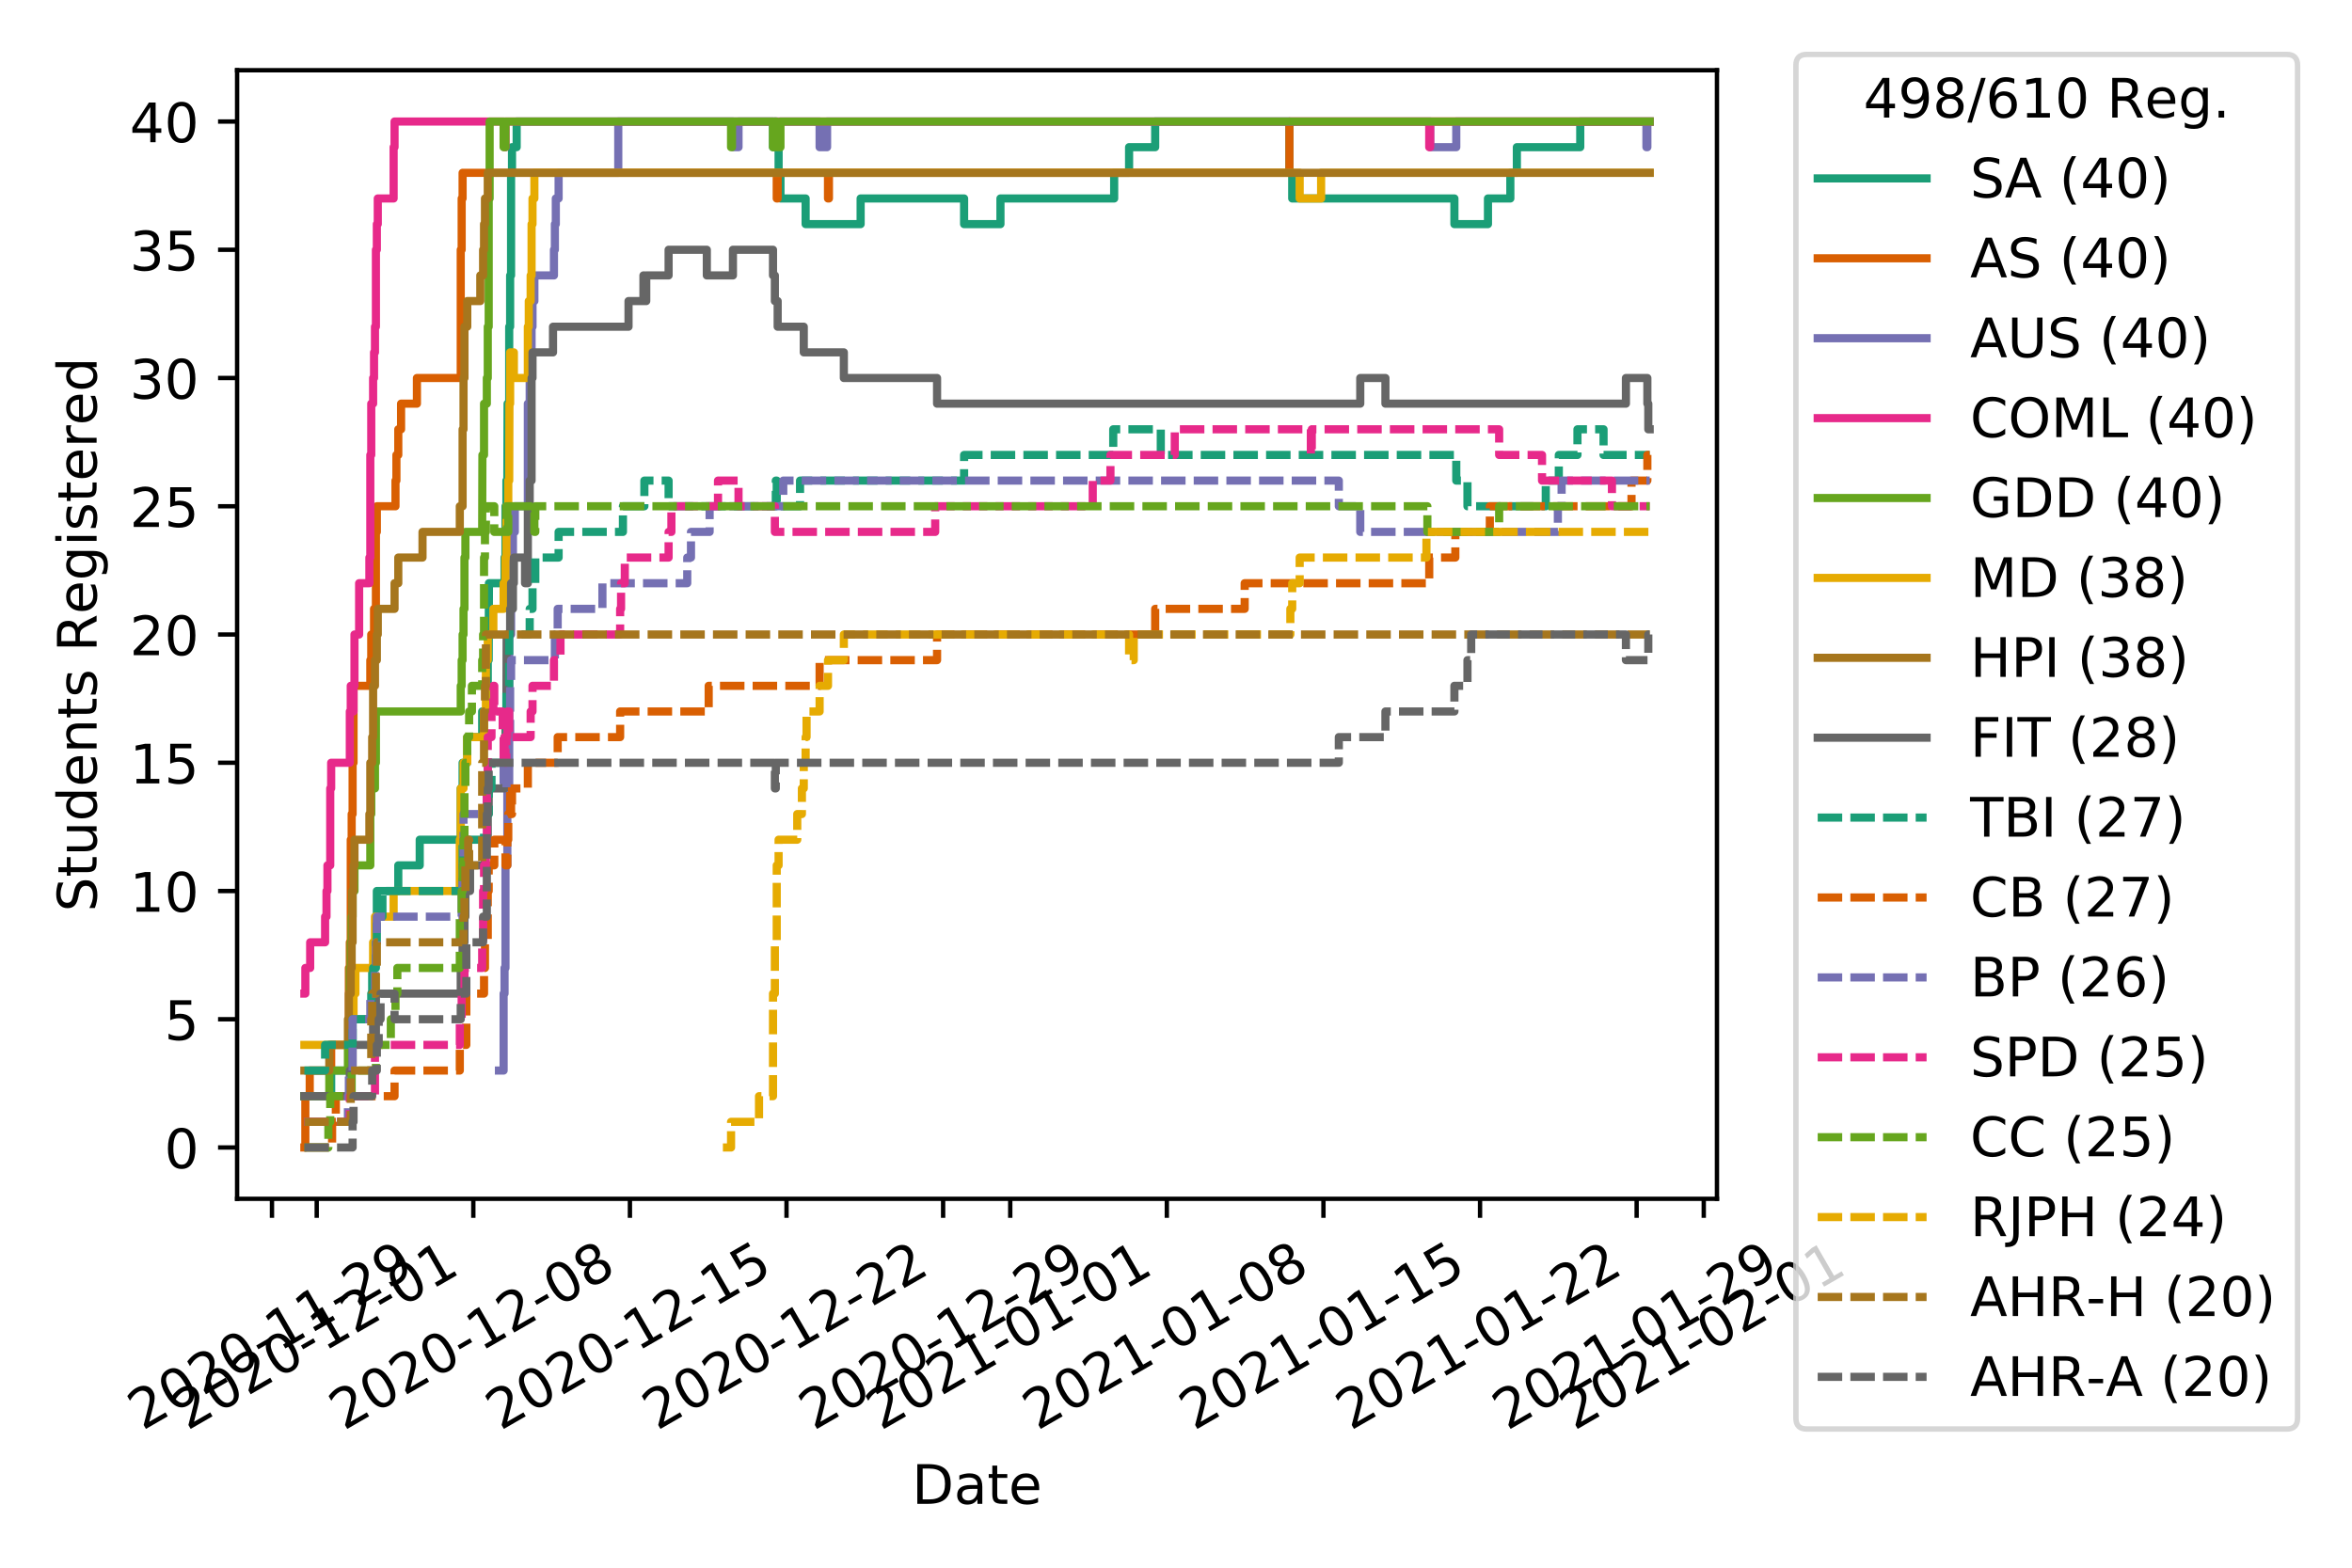 <?xml version="1.0" encoding="utf-8" standalone="no"?>
<!DOCTYPE svg PUBLIC "-//W3C//DTD SVG 1.1//EN"
  "http://www.w3.org/Graphics/SVG/1.1/DTD/svg11.dtd">
<!-- Created with matplotlib (https://matplotlib.org/) -->
<svg height="288pt" version="1.1" viewBox="0 0 432 288" width="432pt" xmlns="http://www.w3.org/2000/svg" xmlns:xlink="http://www.w3.org/1999/xlink">
 <defs>
  <style type="text/css">
*{stroke-linecap:butt;stroke-linejoin:round;}
  </style>
 </defs>
 <g id="figure_1">
  <g id="patch_1">
   <path d="M 0 288 
L 432 288 
L 432 0 
L 0 0 
z
" style="fill:#ffffff;"/>
  </g>
  <g id="axes_1">
   <g id="patch_2">
    <path d="M 43.55 220.231 
L 315.36 220.231 
L 315.36 12.9 
L 43.55 12.9 
z
" style="fill:#ffffff;"/>
   </g>
   <g id="matplotlib.axis_1">
    <g id="xtick_1">
     <g id="line2d_1">
      <defs>
       <path d="M 0 0 
L 0 3.5 
" id="mf3b5ce9ee4" style="stroke:#000000;stroke-width:0.8;"/>
      </defs>
      <g>
       <use style="stroke:#000000;stroke-width:0.8;" x="49.954" xlink:href="#mf3b5ce9ee4" y="220.231"/>
      </g>
     </g>
     <g id="text_1">
      <!-- 2020-11-29 -->
      <defs>
       <path d="M 19.188 8.297 
L 53.609 8.297 
L 53.609 0 
L 7.328 0 
L 7.328 8.297 
Q 12.938 14.109 22.625 23.891 
Q 32.328 33.688 34.812 36.531 
Q 39.547 41.844 41.422 45.531 
Q 43.312 49.219 43.312 52.781 
Q 43.312 58.594 39.234 62.25 
Q 35.156 65.922 28.609 65.922 
Q 23.969 65.922 18.812 64.312 
Q 13.672 62.703 7.812 59.422 
L 7.812 69.391 
Q 13.766 71.781 18.938 73 
Q 24.125 74.219 28.422 74.219 
Q 39.75 74.219 46.484 68.547 
Q 53.219 62.891 53.219 53.422 
Q 53.219 48.922 51.531 44.891 
Q 49.859 40.875 45.406 35.406 
Q 44.188 33.984 37.641 27.219 
Q 31.109 20.453 19.188 8.297 
z
" id="DejaVuSans-50"/>
       <path d="M 31.781 66.406 
Q 24.172 66.406 20.328 58.906 
Q 16.5 51.422 16.5 36.375 
Q 16.5 21.391 20.328 13.891 
Q 24.172 6.391 31.781 6.391 
Q 39.453 6.391 43.281 13.891 
Q 47.125 21.391 47.125 36.375 
Q 47.125 51.422 43.281 58.906 
Q 39.453 66.406 31.781 66.406 
z
M 31.781 74.219 
Q 44.047 74.219 50.516 64.516 
Q 56.984 54.828 56.984 36.375 
Q 56.984 17.969 50.516 8.266 
Q 44.047 -1.422 31.781 -1.422 
Q 19.531 -1.422 13.062 8.266 
Q 6.594 17.969 6.594 36.375 
Q 6.594 54.828 13.062 64.516 
Q 19.531 74.219 31.781 74.219 
z
" id="DejaVuSans-48"/>
       <path d="M 4.891 31.391 
L 31.203 31.391 
L 31.203 23.391 
L 4.891 23.391 
z
" id="DejaVuSans-45"/>
       <path d="M 12.406 8.297 
L 28.516 8.297 
L 28.516 63.922 
L 10.984 60.406 
L 10.984 69.391 
L 28.422 72.906 
L 38.281 72.906 
L 38.281 8.297 
L 54.391 8.297 
L 54.391 0 
L 12.406 0 
z
" id="DejaVuSans-49"/>
       <path d="M 10.984 1.516 
L 10.984 10.5 
Q 14.703 8.734 18.5 7.812 
Q 22.312 6.891 25.984 6.891 
Q 35.75 6.891 40.891 13.453 
Q 46.047 20.016 46.781 33.406 
Q 43.953 29.203 39.594 26.953 
Q 35.25 24.703 29.984 24.703 
Q 19.047 24.703 12.672 31.312 
Q 6.297 37.938 6.297 49.422 
Q 6.297 60.641 12.938 67.422 
Q 19.578 74.219 30.609 74.219 
Q 43.266 74.219 49.922 64.516 
Q 56.594 54.828 56.594 36.375 
Q 56.594 19.141 48.406 8.859 
Q 40.234 -1.422 26.422 -1.422 
Q 22.703 -1.422 18.891 -0.688 
Q 15.094 0.047 10.984 1.516 
z
M 30.609 32.422 
Q 37.25 32.422 41.125 36.953 
Q 45.016 41.5 45.016 49.422 
Q 45.016 57.281 41.125 61.844 
Q 37.25 66.406 30.609 66.406 
Q 23.969 66.406 20.094 61.844 
Q 16.219 57.281 16.219 49.422 
Q 16.219 41.5 20.094 36.953 
Q 23.969 32.422 30.609 32.422 
z
" id="DejaVuSans-57"/>
      </defs>
      <g transform="translate(26.169 262.869)rotate(-30)scale(0.1 -0.1)">
       <use xlink:href="#DejaVuSans-50"/>
       <use x="63.623" xlink:href="#DejaVuSans-48"/>
       <use x="127.246" xlink:href="#DejaVuSans-50"/>
       <use x="190.869" xlink:href="#DejaVuSans-48"/>
       <use x="254.492" xlink:href="#DejaVuSans-45"/>
       <use x="290.576" xlink:href="#DejaVuSans-49"/>
       <use x="354.199" xlink:href="#DejaVuSans-49"/>
       <use x="417.822" xlink:href="#DejaVuSans-45"/>
       <use x="453.906" xlink:href="#DejaVuSans-50"/>
       <use x="517.529" xlink:href="#DejaVuSans-57"/>
      </g>
     </g>
    </g>
    <g id="xtick_2">
     <g id="line2d_2">
      <g>
       <use style="stroke:#000000;stroke-width:0.8;" x="58.172" xlink:href="#mf3b5ce9ee4" y="220.231"/>
      </g>
     </g>
     <g id="text_2">
      <!-- 2020-12-01 -->
      <g transform="translate(34.387 262.869)rotate(-30)scale(0.1 -0.1)">
       <use xlink:href="#DejaVuSans-50"/>
       <use x="63.623" xlink:href="#DejaVuSans-48"/>
       <use x="127.246" xlink:href="#DejaVuSans-50"/>
       <use x="190.869" xlink:href="#DejaVuSans-48"/>
       <use x="254.492" xlink:href="#DejaVuSans-45"/>
       <use x="290.576" xlink:href="#DejaVuSans-49"/>
       <use x="354.199" xlink:href="#DejaVuSans-50"/>
       <use x="417.822" xlink:href="#DejaVuSans-45"/>
       <use x="453.906" xlink:href="#DejaVuSans-48"/>
       <use x="517.529" xlink:href="#DejaVuSans-49"/>
      </g>
     </g>
    </g>
    <g id="xtick_3">
     <g id="line2d_3">
      <g>
       <use style="stroke:#000000;stroke-width:0.8;" x="86.936" xlink:href="#mf3b5ce9ee4" y="220.231"/>
      </g>
     </g>
     <g id="text_3">
      <!-- 2020-12-08 -->
      <defs>
       <path d="M 31.781 34.625 
Q 24.75 34.625 20.719 30.859 
Q 16.703 27.094 16.703 20.516 
Q 16.703 13.922 20.719 10.156 
Q 24.75 6.391 31.781 6.391 
Q 38.812 6.391 42.859 10.172 
Q 46.922 13.969 46.922 20.516 
Q 46.922 27.094 42.891 30.859 
Q 38.875 34.625 31.781 34.625 
z
M 21.922 38.812 
Q 15.578 40.375 12.031 44.719 
Q 8.5 49.078 8.5 55.328 
Q 8.5 64.062 14.719 69.141 
Q 20.953 74.219 31.781 74.219 
Q 42.672 74.219 48.875 69.141 
Q 55.078 64.062 55.078 55.328 
Q 55.078 49.078 51.531 44.719 
Q 48 40.375 41.703 38.812 
Q 48.828 37.156 52.797 32.312 
Q 56.781 27.484 56.781 20.516 
Q 56.781 9.906 50.312 4.234 
Q 43.844 -1.422 31.781 -1.422 
Q 19.734 -1.422 13.25 4.234 
Q 6.781 9.906 6.781 20.516 
Q 6.781 27.484 10.781 32.312 
Q 14.797 37.156 21.922 38.812 
z
M 18.312 54.391 
Q 18.312 48.734 21.844 45.562 
Q 25.391 42.391 31.781 42.391 
Q 38.141 42.391 41.719 45.562 
Q 45.312 48.734 45.312 54.391 
Q 45.312 60.062 41.719 63.234 
Q 38.141 66.406 31.781 66.406 
Q 25.391 66.406 21.844 63.234 
Q 18.312 60.062 18.312 54.391 
z
" id="DejaVuSans-56"/>
      </defs>
      <g transform="translate(63.151 262.869)rotate(-30)scale(0.1 -0.1)">
       <use xlink:href="#DejaVuSans-50"/>
       <use x="63.623" xlink:href="#DejaVuSans-48"/>
       <use x="127.246" xlink:href="#DejaVuSans-50"/>
       <use x="190.869" xlink:href="#DejaVuSans-48"/>
       <use x="254.492" xlink:href="#DejaVuSans-45"/>
       <use x="290.576" xlink:href="#DejaVuSans-49"/>
       <use x="354.199" xlink:href="#DejaVuSans-50"/>
       <use x="417.822" xlink:href="#DejaVuSans-45"/>
       <use x="453.906" xlink:href="#DejaVuSans-48"/>
       <use x="517.529" xlink:href="#DejaVuSans-56"/>
      </g>
     </g>
    </g>
    <g id="xtick_4">
     <g id="line2d_4">
      <g>
       <use style="stroke:#000000;stroke-width:0.8;" x="115.699" xlink:href="#mf3b5ce9ee4" y="220.231"/>
      </g>
     </g>
     <g id="text_4">
      <!-- 2020-12-15 -->
      <defs>
       <path d="M 10.797 72.906 
L 49.516 72.906 
L 49.516 64.594 
L 19.828 64.594 
L 19.828 46.734 
Q 21.969 47.469 24.109 47.828 
Q 26.266 48.188 28.422 48.188 
Q 40.625 48.188 47.75 41.5 
Q 54.891 34.812 54.891 23.391 
Q 54.891 11.625 47.562 5.094 
Q 40.234 -1.422 26.906 -1.422 
Q 22.312 -1.422 17.547 -0.641 
Q 12.797 0.141 7.719 1.703 
L 7.719 11.625 
Q 12.109 9.234 16.797 8.062 
Q 21.484 6.891 26.703 6.891 
Q 35.156 6.891 40.078 11.328 
Q 45.016 15.766 45.016 23.391 
Q 45.016 31 40.078 35.438 
Q 35.156 39.891 26.703 39.891 
Q 22.75 39.891 18.812 39.016 
Q 14.891 38.141 10.797 36.281 
z
" id="DejaVuSans-53"/>
      </defs>
      <g transform="translate(91.914 262.869)rotate(-30)scale(0.1 -0.1)">
       <use xlink:href="#DejaVuSans-50"/>
       <use x="63.623" xlink:href="#DejaVuSans-48"/>
       <use x="127.246" xlink:href="#DejaVuSans-50"/>
       <use x="190.869" xlink:href="#DejaVuSans-48"/>
       <use x="254.492" xlink:href="#DejaVuSans-45"/>
       <use x="290.576" xlink:href="#DejaVuSans-49"/>
       <use x="354.199" xlink:href="#DejaVuSans-50"/>
       <use x="417.822" xlink:href="#DejaVuSans-45"/>
       <use x="453.906" xlink:href="#DejaVuSans-49"/>
       <use x="517.529" xlink:href="#DejaVuSans-53"/>
      </g>
     </g>
    </g>
    <g id="xtick_5">
     <g id="line2d_5">
      <g>
       <use style="stroke:#000000;stroke-width:0.8;" x="144.463" xlink:href="#mf3b5ce9ee4" y="220.231"/>
      </g>
     </g>
     <g id="text_5">
      <!-- 2020-12-22 -->
      <g transform="translate(120.678 262.869)rotate(-30)scale(0.1 -0.1)">
       <use xlink:href="#DejaVuSans-50"/>
       <use x="63.623" xlink:href="#DejaVuSans-48"/>
       <use x="127.246" xlink:href="#DejaVuSans-50"/>
       <use x="190.869" xlink:href="#DejaVuSans-48"/>
       <use x="254.492" xlink:href="#DejaVuSans-45"/>
       <use x="290.576" xlink:href="#DejaVuSans-49"/>
       <use x="354.199" xlink:href="#DejaVuSans-50"/>
       <use x="417.822" xlink:href="#DejaVuSans-45"/>
       <use x="453.906" xlink:href="#DejaVuSans-50"/>
       <use x="517.529" xlink:href="#DejaVuSans-50"/>
      </g>
     </g>
    </g>
    <g id="xtick_6">
     <g id="line2d_6">
      <g>
       <use style="stroke:#000000;stroke-width:0.8;" x="173.226" xlink:href="#mf3b5ce9ee4" y="220.231"/>
      </g>
     </g>
     <g id="text_6">
      <!-- 2020-12-29 -->
      <g transform="translate(149.441 262.869)rotate(-30)scale(0.1 -0.1)">
       <use xlink:href="#DejaVuSans-50"/>
       <use x="63.623" xlink:href="#DejaVuSans-48"/>
       <use x="127.246" xlink:href="#DejaVuSans-50"/>
       <use x="190.869" xlink:href="#DejaVuSans-48"/>
       <use x="254.492" xlink:href="#DejaVuSans-45"/>
       <use x="290.576" xlink:href="#DejaVuSans-49"/>
       <use x="354.199" xlink:href="#DejaVuSans-50"/>
       <use x="417.822" xlink:href="#DejaVuSans-45"/>
       <use x="453.906" xlink:href="#DejaVuSans-50"/>
       <use x="517.529" xlink:href="#DejaVuSans-57"/>
      </g>
     </g>
    </g>
    <g id="xtick_7">
     <g id="line2d_7">
      <g>
       <use style="stroke:#000000;stroke-width:0.8;" x="185.554" xlink:href="#mf3b5ce9ee4" y="220.231"/>
      </g>
     </g>
     <g id="text_7">
      <!-- 2021-01-01 -->
      <g transform="translate(161.768 262.869)rotate(-30)scale(0.1 -0.1)">
       <use xlink:href="#DejaVuSans-50"/>
       <use x="63.623" xlink:href="#DejaVuSans-48"/>
       <use x="127.246" xlink:href="#DejaVuSans-50"/>
       <use x="190.869" xlink:href="#DejaVuSans-49"/>
       <use x="254.492" xlink:href="#DejaVuSans-45"/>
       <use x="290.576" xlink:href="#DejaVuSans-48"/>
       <use x="354.199" xlink:href="#DejaVuSans-49"/>
       <use x="417.822" xlink:href="#DejaVuSans-45"/>
       <use x="453.906" xlink:href="#DejaVuSans-48"/>
       <use x="517.529" xlink:href="#DejaVuSans-49"/>
      </g>
     </g>
    </g>
    <g id="xtick_8">
     <g id="line2d_8">
      <g>
       <use style="stroke:#000000;stroke-width:0.8;" x="214.317" xlink:href="#mf3b5ce9ee4" y="220.231"/>
      </g>
     </g>
     <g id="text_8">
      <!-- 2021-01-08 -->
      <g transform="translate(190.532 262.869)rotate(-30)scale(0.1 -0.1)">
       <use xlink:href="#DejaVuSans-50"/>
       <use x="63.623" xlink:href="#DejaVuSans-48"/>
       <use x="127.246" xlink:href="#DejaVuSans-50"/>
       <use x="190.869" xlink:href="#DejaVuSans-49"/>
       <use x="254.492" xlink:href="#DejaVuSans-45"/>
       <use x="290.576" xlink:href="#DejaVuSans-48"/>
       <use x="354.199" xlink:href="#DejaVuSans-49"/>
       <use x="417.822" xlink:href="#DejaVuSans-45"/>
       <use x="453.906" xlink:href="#DejaVuSans-48"/>
       <use x="517.529" xlink:href="#DejaVuSans-56"/>
      </g>
     </g>
    </g>
    <g id="xtick_9">
     <g id="line2d_9">
      <g>
       <use style="stroke:#000000;stroke-width:0.8;" x="243.081" xlink:href="#mf3b5ce9ee4" y="220.231"/>
      </g>
     </g>
     <g id="text_9">
      <!-- 2021-01-15 -->
      <g transform="translate(219.296 262.869)rotate(-30)scale(0.1 -0.1)">
       <use xlink:href="#DejaVuSans-50"/>
       <use x="63.623" xlink:href="#DejaVuSans-48"/>
       <use x="127.246" xlink:href="#DejaVuSans-50"/>
       <use x="190.869" xlink:href="#DejaVuSans-49"/>
       <use x="254.492" xlink:href="#DejaVuSans-45"/>
       <use x="290.576" xlink:href="#DejaVuSans-48"/>
       <use x="354.199" xlink:href="#DejaVuSans-49"/>
       <use x="417.822" xlink:href="#DejaVuSans-45"/>
       <use x="453.906" xlink:href="#DejaVuSans-49"/>
       <use x="517.529" xlink:href="#DejaVuSans-53"/>
      </g>
     </g>
    </g>
    <g id="xtick_10">
     <g id="line2d_10">
      <g>
       <use style="stroke:#000000;stroke-width:0.8;" x="271.844" xlink:href="#mf3b5ce9ee4" y="220.231"/>
      </g>
     </g>
     <g id="text_10">
      <!-- 2021-01-22 -->
      <g transform="translate(248.059 262.869)rotate(-30)scale(0.1 -0.1)">
       <use xlink:href="#DejaVuSans-50"/>
       <use x="63.623" xlink:href="#DejaVuSans-48"/>
       <use x="127.246" xlink:href="#DejaVuSans-50"/>
       <use x="190.869" xlink:href="#DejaVuSans-49"/>
       <use x="254.492" xlink:href="#DejaVuSans-45"/>
       <use x="290.576" xlink:href="#DejaVuSans-48"/>
       <use x="354.199" xlink:href="#DejaVuSans-49"/>
       <use x="417.822" xlink:href="#DejaVuSans-45"/>
       <use x="453.906" xlink:href="#DejaVuSans-50"/>
       <use x="517.529" xlink:href="#DejaVuSans-50"/>
      </g>
     </g>
    </g>
    <g id="xtick_11">
     <g id="line2d_11">
      <g>
       <use style="stroke:#000000;stroke-width:0.8;" x="300.608" xlink:href="#mf3b5ce9ee4" y="220.231"/>
      </g>
     </g>
     <g id="text_11">
      <!-- 2021-01-29 -->
      <g transform="translate(276.823 262.869)rotate(-30)scale(0.1 -0.1)">
       <use xlink:href="#DejaVuSans-50"/>
       <use x="63.623" xlink:href="#DejaVuSans-48"/>
       <use x="127.246" xlink:href="#DejaVuSans-50"/>
       <use x="190.869" xlink:href="#DejaVuSans-49"/>
       <use x="254.492" xlink:href="#DejaVuSans-45"/>
       <use x="290.576" xlink:href="#DejaVuSans-48"/>
       <use x="354.199" xlink:href="#DejaVuSans-49"/>
       <use x="417.822" xlink:href="#DejaVuSans-45"/>
       <use x="453.906" xlink:href="#DejaVuSans-50"/>
       <use x="517.529" xlink:href="#DejaVuSans-57"/>
      </g>
     </g>
    </g>
    <g id="xtick_12">
     <g id="line2d_12">
      <g>
       <use style="stroke:#000000;stroke-width:0.8;" x="312.935" xlink:href="#mf3b5ce9ee4" y="220.231"/>
      </g>
     </g>
     <g id="text_12">
      <!-- 2021-02-01 -->
      <g transform="translate(289.15 262.869)rotate(-30)scale(0.1 -0.1)">
       <use xlink:href="#DejaVuSans-50"/>
       <use x="63.623" xlink:href="#DejaVuSans-48"/>
       <use x="127.246" xlink:href="#DejaVuSans-50"/>
       <use x="190.869" xlink:href="#DejaVuSans-49"/>
       <use x="254.492" xlink:href="#DejaVuSans-45"/>
       <use x="290.576" xlink:href="#DejaVuSans-48"/>
       <use x="354.199" xlink:href="#DejaVuSans-50"/>
       <use x="417.822" xlink:href="#DejaVuSans-45"/>
       <use x="453.906" xlink:href="#DejaVuSans-48"/>
       <use x="517.529" xlink:href="#DejaVuSans-49"/>
      </g>
     </g>
    </g>
    <g id="text_13">
     <!-- Date -->
     <defs>
      <path d="M 19.672 64.797 
L 19.672 8.109 
L 31.594 8.109 
Q 46.688 8.109 53.688 14.938 
Q 60.688 21.781 60.688 36.531 
Q 60.688 51.172 53.688 57.984 
Q 46.688 64.797 31.594 64.797 
z
M 9.812 72.906 
L 30.078 72.906 
Q 51.266 72.906 61.172 64.094 
Q 71.094 55.281 71.094 36.531 
Q 71.094 17.672 61.125 8.828 
Q 51.172 0 30.078 0 
L 9.812 0 
z
" id="DejaVuSans-68"/>
      <path d="M 34.281 27.484 
Q 23.391 27.484 19.188 25 
Q 14.984 22.516 14.984 16.5 
Q 14.984 11.719 18.141 8.906 
Q 21.297 6.109 26.703 6.109 
Q 34.188 6.109 38.703 11.406 
Q 43.219 16.703 43.219 25.484 
L 43.219 27.484 
z
M 52.203 31.203 
L 52.203 0 
L 43.219 0 
L 43.219 8.297 
Q 40.141 3.328 35.547 0.953 
Q 30.953 -1.422 24.312 -1.422 
Q 15.922 -1.422 10.953 3.297 
Q 6 8.016 6 15.922 
Q 6 25.141 12.172 29.828 
Q 18.359 34.516 30.609 34.516 
L 43.219 34.516 
L 43.219 35.406 
Q 43.219 41.609 39.141 45 
Q 35.062 48.391 27.688 48.391 
Q 23 48.391 18.547 47.266 
Q 14.109 46.141 10.016 43.891 
L 10.016 52.203 
Q 14.938 54.109 19.578 55.047 
Q 24.219 56 28.609 56 
Q 40.484 56 46.344 49.844 
Q 52.203 43.703 52.203 31.203 
z
" id="DejaVuSans-97"/>
      <path d="M 18.312 70.219 
L 18.312 54.688 
L 36.812 54.688 
L 36.812 47.703 
L 18.312 47.703 
L 18.312 18.016 
Q 18.312 11.328 20.141 9.422 
Q 21.969 7.516 27.594 7.516 
L 36.812 7.516 
L 36.812 0 
L 27.594 0 
Q 17.188 0 13.234 3.875 
Q 9.281 7.766 9.281 18.016 
L 9.281 47.703 
L 2.688 47.703 
L 2.688 54.688 
L 9.281 54.688 
L 9.281 70.219 
z
" id="DejaVuSans-116"/>
      <path d="M 56.203 29.594 
L 56.203 25.203 
L 14.891 25.203 
Q 15.484 15.922 20.484 11.062 
Q 25.484 6.203 34.422 6.203 
Q 39.594 6.203 44.453 7.469 
Q 49.312 8.734 54.109 11.281 
L 54.109 2.781 
Q 49.266 0.734 44.188 -0.344 
Q 39.109 -1.422 33.891 -1.422 
Q 20.797 -1.422 13.156 6.188 
Q 5.516 13.812 5.516 26.812 
Q 5.516 40.234 12.766 48.109 
Q 20.016 56 32.328 56 
Q 43.359 56 49.781 48.891 
Q 56.203 41.797 56.203 29.594 
z
M 47.219 32.234 
Q 47.125 39.594 43.094 43.984 
Q 39.062 48.391 32.422 48.391 
Q 24.906 48.391 20.391 44.141 
Q 15.875 39.891 15.188 32.172 
z
" id="DejaVuSans-101"/>
     </defs>
     <g transform="translate(167.504 276.269)scale(0.1 -0.1)">
      <use xlink:href="#DejaVuSans-68"/>
      <use x="77.002" xlink:href="#DejaVuSans-97"/>
      <use x="138.281" xlink:href="#DejaVuSans-116"/>
      <use x="177.49" xlink:href="#DejaVuSans-101"/>
     </g>
    </g>
   </g>
   <g id="matplotlib.axis_2">
    <g id="ytick_1">
     <g id="line2d_13">
      <defs>
       <path d="M 0 0 
L -3.5 0 
" id="me292bd5e8c" style="stroke:#000000;stroke-width:0.8;"/>
      </defs>
      <g>
       <use style="stroke:#000000;stroke-width:0.8;" x="43.55" xlink:href="#me292bd5e8c" y="210.807"/>
      </g>
     </g>
     <g id="text_14">
      <!-- 0 -->
      <g transform="translate(30.188 214.606)scale(0.1 -0.1)">
       <use xlink:href="#DejaVuSans-48"/>
      </g>
     </g>
    </g>
    <g id="ytick_2">
     <g id="line2d_14">
      <g>
       <use style="stroke:#000000;stroke-width:0.8;" x="43.55" xlink:href="#me292bd5e8c" y="187.246"/>
      </g>
     </g>
     <g id="text_15">
      <!-- 5 -->
      <g transform="translate(30.188 191.046)scale(0.1 -0.1)">
       <use xlink:href="#DejaVuSans-53"/>
      </g>
     </g>
    </g>
    <g id="ytick_3">
     <g id="line2d_15">
      <g>
       <use style="stroke:#000000;stroke-width:0.8;" x="43.55" xlink:href="#me292bd5e8c" y="163.686"/>
      </g>
     </g>
     <g id="text_16">
      <!-- 10 -->
      <g transform="translate(23.825 167.485)scale(0.1 -0.1)">
       <use xlink:href="#DejaVuSans-49"/>
       <use x="63.623" xlink:href="#DejaVuSans-48"/>
      </g>
     </g>
    </g>
    <g id="ytick_4">
     <g id="line2d_16">
      <g>
       <use style="stroke:#000000;stroke-width:0.8;" x="43.55" xlink:href="#me292bd5e8c" y="140.126"/>
      </g>
     </g>
     <g id="text_17">
      <!-- 15 -->
      <g transform="translate(23.825 143.925)scale(0.1 -0.1)">
       <use xlink:href="#DejaVuSans-49"/>
       <use x="63.623" xlink:href="#DejaVuSans-53"/>
      </g>
     </g>
    </g>
    <g id="ytick_5">
     <g id="line2d_17">
      <g>
       <use style="stroke:#000000;stroke-width:0.8;" x="43.55" xlink:href="#me292bd5e8c" y="116.565"/>
      </g>
     </g>
     <g id="text_18">
      <!-- 20 -->
      <g transform="translate(23.825 120.365)scale(0.1 -0.1)">
       <use xlink:href="#DejaVuSans-50"/>
       <use x="63.623" xlink:href="#DejaVuSans-48"/>
      </g>
     </g>
    </g>
    <g id="ytick_6">
     <g id="line2d_18">
      <g>
       <use style="stroke:#000000;stroke-width:0.8;" x="43.55" xlink:href="#me292bd5e8c" y="93.005"/>
      </g>
     </g>
     <g id="text_19">
      <!-- 25 -->
      <g transform="translate(23.825 96.804)scale(0.1 -0.1)">
       <use xlink:href="#DejaVuSans-50"/>
       <use x="63.623" xlink:href="#DejaVuSans-53"/>
      </g>
     </g>
    </g>
    <g id="ytick_7">
     <g id="line2d_19">
      <g>
       <use style="stroke:#000000;stroke-width:0.8;" x="43.55" xlink:href="#me292bd5e8c" y="69.445"/>
      </g>
     </g>
     <g id="text_20">
      <!-- 30 -->
      <defs>
       <path d="M 40.578 39.312 
Q 47.656 37.797 51.625 33 
Q 55.609 28.219 55.609 21.188 
Q 55.609 10.406 48.188 4.484 
Q 40.766 -1.422 27.094 -1.422 
Q 22.516 -1.422 17.656 -0.516 
Q 12.797 0.391 7.625 2.203 
L 7.625 11.719 
Q 11.719 9.328 16.594 8.109 
Q 21.484 6.891 26.812 6.891 
Q 36.078 6.891 40.938 10.547 
Q 45.797 14.203 45.797 21.188 
Q 45.797 27.641 41.281 31.266 
Q 36.766 34.906 28.719 34.906 
L 20.219 34.906 
L 20.219 43.016 
L 29.109 43.016 
Q 36.375 43.016 40.234 45.922 
Q 44.094 48.828 44.094 54.297 
Q 44.094 59.906 40.109 62.906 
Q 36.141 65.922 28.719 65.922 
Q 24.656 65.922 20.016 65.031 
Q 15.375 64.156 9.812 62.312 
L 9.812 71.094 
Q 15.438 72.656 20.344 73.438 
Q 25.25 74.219 29.594 74.219 
Q 40.828 74.219 47.359 69.109 
Q 53.906 64.016 53.906 55.328 
Q 53.906 49.266 50.438 45.094 
Q 46.969 40.922 40.578 39.312 
z
" id="DejaVuSans-51"/>
      </defs>
      <g transform="translate(23.825 73.244)scale(0.1 -0.1)">
       <use xlink:href="#DejaVuSans-51"/>
       <use x="63.623" xlink:href="#DejaVuSans-48"/>
      </g>
     </g>
    </g>
    <g id="ytick_8">
     <g id="line2d_20">
      <g>
       <use style="stroke:#000000;stroke-width:0.8;" x="43.55" xlink:href="#me292bd5e8c" y="45.884"/>
      </g>
     </g>
     <g id="text_21">
      <!-- 35 -->
      <g transform="translate(23.825 49.684)scale(0.1 -0.1)">
       <use xlink:href="#DejaVuSans-51"/>
       <use x="63.623" xlink:href="#DejaVuSans-53"/>
      </g>
     </g>
    </g>
    <g id="ytick_9">
     <g id="line2d_21">
      <g>
       <use style="stroke:#000000;stroke-width:0.8;" x="43.55" xlink:href="#me292bd5e8c" y="22.324"/>
      </g>
     </g>
     <g id="text_22">
      <!-- 40 -->
      <defs>
       <path d="M 37.797 64.312 
L 12.891 25.391 
L 37.797 25.391 
z
M 35.203 72.906 
L 47.609 72.906 
L 47.609 25.391 
L 58.016 25.391 
L 58.016 17.188 
L 47.609 17.188 
L 47.609 0 
L 37.797 0 
L 37.797 17.188 
L 4.891 17.188 
L 4.891 26.703 
z
" id="DejaVuSans-52"/>
      </defs>
      <g transform="translate(23.825 26.123)scale(0.1 -0.1)">
       <use xlink:href="#DejaVuSans-52"/>
       <use x="63.623" xlink:href="#DejaVuSans-48"/>
      </g>
     </g>
    </g>
    <g id="text_23">
     <!-- Students Registered -->
     <defs>
      <path d="M 53.516 70.516 
L 53.516 60.891 
Q 47.906 63.578 42.922 64.891 
Q 37.938 66.219 33.297 66.219 
Q 25.25 66.219 20.875 63.094 
Q 16.5 59.969 16.5 54.203 
Q 16.5 49.359 19.406 46.891 
Q 22.312 44.438 30.422 42.922 
L 36.375 41.703 
Q 47.406 39.594 52.656 34.297 
Q 57.906 29 57.906 20.125 
Q 57.906 9.516 50.797 4.047 
Q 43.703 -1.422 29.984 -1.422 
Q 24.812 -1.422 18.969 -0.25 
Q 13.141 0.922 6.891 3.219 
L 6.891 13.375 
Q 12.891 10.016 18.656 8.297 
Q 24.422 6.594 29.984 6.594 
Q 38.422 6.594 43.016 9.906 
Q 47.609 13.234 47.609 19.391 
Q 47.609 24.75 44.312 27.781 
Q 41.016 30.812 33.5 32.328 
L 27.484 33.5 
Q 16.453 35.688 11.516 40.375 
Q 6.594 45.062 6.594 53.422 
Q 6.594 63.094 13.406 68.656 
Q 20.219 74.219 32.172 74.219 
Q 37.312 74.219 42.625 73.281 
Q 47.953 72.359 53.516 70.516 
z
" id="DejaVuSans-83"/>
      <path d="M 8.5 21.578 
L 8.5 54.688 
L 17.484 54.688 
L 17.484 21.922 
Q 17.484 14.156 20.5 10.266 
Q 23.531 6.391 29.594 6.391 
Q 36.859 6.391 41.078 11.031 
Q 45.312 15.672 45.312 23.688 
L 45.312 54.688 
L 54.297 54.688 
L 54.297 0 
L 45.312 0 
L 45.312 8.406 
Q 42.047 3.422 37.719 1 
Q 33.406 -1.422 27.688 -1.422 
Q 18.266 -1.422 13.375 4.438 
Q 8.5 10.297 8.5 21.578 
z
M 31.109 56 
z
" id="DejaVuSans-117"/>
      <path d="M 45.406 46.391 
L 45.406 75.984 
L 54.391 75.984 
L 54.391 0 
L 45.406 0 
L 45.406 8.203 
Q 42.578 3.328 38.25 0.953 
Q 33.938 -1.422 27.875 -1.422 
Q 17.969 -1.422 11.734 6.484 
Q 5.516 14.406 5.516 27.297 
Q 5.516 40.188 11.734 48.094 
Q 17.969 56 27.875 56 
Q 33.938 56 38.25 53.625 
Q 42.578 51.266 45.406 46.391 
z
M 14.797 27.297 
Q 14.797 17.391 18.875 11.75 
Q 22.953 6.109 30.078 6.109 
Q 37.203 6.109 41.297 11.75 
Q 45.406 17.391 45.406 27.297 
Q 45.406 37.203 41.297 42.844 
Q 37.203 48.484 30.078 48.484 
Q 22.953 48.484 18.875 42.844 
Q 14.797 37.203 14.797 27.297 
z
" id="DejaVuSans-100"/>
      <path d="M 54.891 33.016 
L 54.891 0 
L 45.906 0 
L 45.906 32.719 
Q 45.906 40.484 42.875 44.328 
Q 39.844 48.188 33.797 48.188 
Q 26.516 48.188 22.312 43.547 
Q 18.109 38.922 18.109 30.906 
L 18.109 0 
L 9.078 0 
L 9.078 54.688 
L 18.109 54.688 
L 18.109 46.188 
Q 21.344 51.125 25.703 53.562 
Q 30.078 56 35.797 56 
Q 45.219 56 50.047 50.172 
Q 54.891 44.344 54.891 33.016 
z
" id="DejaVuSans-110"/>
      <path d="M 44.281 53.078 
L 44.281 44.578 
Q 40.484 46.531 36.375 47.5 
Q 32.281 48.484 27.875 48.484 
Q 21.188 48.484 17.844 46.438 
Q 14.5 44.391 14.5 40.281 
Q 14.5 37.156 16.891 35.375 
Q 19.281 33.594 26.516 31.984 
L 29.594 31.297 
Q 39.156 29.25 43.188 25.516 
Q 47.219 21.781 47.219 15.094 
Q 47.219 7.469 41.188 3.016 
Q 35.156 -1.422 24.609 -1.422 
Q 20.219 -1.422 15.453 -0.562 
Q 10.688 0.297 5.422 2 
L 5.422 11.281 
Q 10.406 8.688 15.234 7.391 
Q 20.062 6.109 24.812 6.109 
Q 31.156 6.109 34.562 8.281 
Q 37.984 10.453 37.984 14.406 
Q 37.984 18.062 35.516 20.016 
Q 33.062 21.969 24.703 23.781 
L 21.578 24.516 
Q 13.234 26.266 9.516 29.906 
Q 5.812 33.547 5.812 39.891 
Q 5.812 47.609 11.281 51.797 
Q 16.75 56 26.812 56 
Q 31.781 56 36.172 55.266 
Q 40.578 54.547 44.281 53.078 
z
" id="DejaVuSans-115"/>
      <path id="DejaVuSans-32"/>
      <path d="M 44.391 34.188 
Q 47.562 33.109 50.562 29.594 
Q 53.562 26.078 56.594 19.922 
L 66.609 0 
L 56 0 
L 46.688 18.703 
Q 43.062 26.031 39.672 28.422 
Q 36.281 30.812 30.422 30.812 
L 19.672 30.812 
L 19.672 0 
L 9.812 0 
L 9.812 72.906 
L 32.078 72.906 
Q 44.578 72.906 50.734 67.672 
Q 56.891 62.453 56.891 51.906 
Q 56.891 45.016 53.688 40.469 
Q 50.484 35.938 44.391 34.188 
z
M 19.672 64.797 
L 19.672 38.922 
L 32.078 38.922 
Q 39.203 38.922 42.844 42.219 
Q 46.484 45.516 46.484 51.906 
Q 46.484 58.297 42.844 61.547 
Q 39.203 64.797 32.078 64.797 
z
" id="DejaVuSans-82"/>
      <path d="M 45.406 27.984 
Q 45.406 37.75 41.375 43.109 
Q 37.359 48.484 30.078 48.484 
Q 22.859 48.484 18.828 43.109 
Q 14.797 37.75 14.797 27.984 
Q 14.797 18.266 18.828 12.891 
Q 22.859 7.516 30.078 7.516 
Q 37.359 7.516 41.375 12.891 
Q 45.406 18.266 45.406 27.984 
z
M 54.391 6.781 
Q 54.391 -7.172 48.188 -13.984 
Q 42 -20.797 29.203 -20.797 
Q 24.469 -20.797 20.266 -20.094 
Q 16.062 -19.391 12.109 -17.922 
L 12.109 -9.188 
Q 16.062 -11.328 19.922 -12.344 
Q 23.781 -13.375 27.781 -13.375 
Q 36.625 -13.375 41.016 -8.766 
Q 45.406 -4.156 45.406 5.172 
L 45.406 9.625 
Q 42.625 4.781 38.281 2.391 
Q 33.938 0 27.875 0 
Q 17.828 0 11.672 7.656 
Q 5.516 15.328 5.516 27.984 
Q 5.516 40.672 11.672 48.328 
Q 17.828 56 27.875 56 
Q 33.938 56 38.281 53.609 
Q 42.625 51.219 45.406 46.391 
L 45.406 54.688 
L 54.391 54.688 
z
" id="DejaVuSans-103"/>
      <path d="M 9.422 54.688 
L 18.406 54.688 
L 18.406 0 
L 9.422 0 
z
M 9.422 75.984 
L 18.406 75.984 
L 18.406 64.594 
L 9.422 64.594 
z
" id="DejaVuSans-105"/>
      <path d="M 41.109 46.297 
Q 39.594 47.172 37.812 47.578 
Q 36.031 48 33.891 48 
Q 26.266 48 22.188 43.047 
Q 18.109 38.094 18.109 28.812 
L 18.109 0 
L 9.078 0 
L 9.078 54.688 
L 18.109 54.688 
L 18.109 46.188 
Q 20.953 51.172 25.484 53.578 
Q 30.031 56 36.531 56 
Q 37.453 56 38.578 55.875 
Q 39.703 55.766 41.062 55.516 
z
" id="DejaVuSans-114"/>
     </defs>
     <g transform="translate(17.745 167.499)rotate(-90)scale(0.1 -0.1)">
      <use xlink:href="#DejaVuSans-83"/>
      <use x="63.477" xlink:href="#DejaVuSans-116"/>
      <use x="102.686" xlink:href="#DejaVuSans-117"/>
      <use x="166.064" xlink:href="#DejaVuSans-100"/>
      <use x="229.541" xlink:href="#DejaVuSans-101"/>
      <use x="291.064" xlink:href="#DejaVuSans-110"/>
      <use x="354.443" xlink:href="#DejaVuSans-116"/>
      <use x="393.652" xlink:href="#DejaVuSans-115"/>
      <use x="445.752" xlink:href="#DejaVuSans-32"/>
      <use x="477.539" xlink:href="#DejaVuSans-82"/>
      <use x="546.959" xlink:href="#DejaVuSans-101"/>
      <use x="608.482" xlink:href="#DejaVuSans-103"/>
      <use x="671.959" xlink:href="#DejaVuSans-105"/>
      <use x="699.742" xlink:href="#DejaVuSans-115"/>
      <use x="751.842" xlink:href="#DejaVuSans-116"/>
      <use x="791.051" xlink:href="#DejaVuSans-101"/>
      <use x="852.574" xlink:href="#DejaVuSans-114"/>
      <use x="893.656" xlink:href="#DejaVuSans-101"/>
      <use x="955.18" xlink:href="#DejaVuSans-100"/>
     </g>
    </g>
   </g>
   <g id="line2d_22">
    <path clip-path="url(#pb429371a14)" d="M 55.905 201.383 
L 60.826 201.383 
L 60.826 196.67 
L 60.912 196.67 
L 64.079 196.67 
L 64.079 191.958 
L 64.165 191.958 
L 64.764 191.958 
L 64.764 187.246 
L 64.85 187.246 
L 68.36 187.246 
L 68.36 177.822 
L 68.445 177.822 
L 68.702 177.822 
L 68.702 173.11 
L 68.788 173.11 
L 69.045 173.11 
L 69.045 168.398 
L 69.13 168.398 
L 69.216 168.398 
L 69.216 163.686 
L 69.301 163.686 
L 73.154 163.686 
L 73.154 158.974 
L 73.239 158.974 
L 77.092 158.974 
L 77.092 154.262 
L 77.177 154.262 
L 84.625 154.262 
L 84.625 144.838 
L 84.71 144.838 
L 84.967 144.838 
L 84.967 140.126 
L 85.053 140.126 
L 85.823 140.126 
L 85.823 135.414 
L 85.909 135.414 
L 88.563 135.414 
L 88.563 130.702 
L 88.648 130.702 
L 89.419 130.702 
L 89.419 125.99 
L 89.504 125.99 
L 89.59 125.99 
L 89.59 121.277 
L 89.676 121.277 
L 89.761 121.277 
L 89.804 107.141 
L 89.847 107.141 
L 92.672 107.141 
L 92.672 102.429 
L 92.757 102.429 
L 92.843 102.429 
L 92.843 93.005 
L 92.929 93.005 
L 93.014 93.005 
L 93.014 88.293 
L 93.1 88.293 
L 93.185 88.293 
L 93.228 74.157 
L 93.271 74.157 
L 93.528 74.157 
L 93.528 60.021 
L 93.613 60.021 
L 93.699 60.021 
L 93.699 50.597 
L 93.785 50.597 
L 93.87 50.597 
L 93.87 31.748 
L 93.956 31.748 
L 94.041 31.748 
L 94.041 27.036 
L 94.127 27.036 
L 94.898 27.036 
L 94.898 22.324 
L 94.983 22.324 
L 141.981 22.324 
L 141.981 27.036 
L 142.066 27.036 
L 142.152 27.036 
L 142.152 22.324 
L 142.237 22.324 
L 142.494 22.324 
L 142.494 27.036 
L 142.58 27.036 
L 143.008 27.036 
L 143.008 31.748 
L 143.094 31.748 
L 143.35 31.748 
L 143.35 36.46 
L 143.436 36.46 
L 147.973 36.46 
L 147.973 41.172 
L 148.059 41.172 
L 158.075 41.172 
L 158.075 36.46 
L 158.16 36.46 
L 177.079 36.46 
L 177.079 41.172 
L 177.165 41.172 
L 183.756 41.172 
L 183.756 36.46 
L 183.842 36.46 
L 204.644 36.46 
L 204.644 31.748 
L 204.73 31.748 
L 207.383 31.748 
L 207.383 27.036 
L 207.469 27.036 
L 212.177 27.036 
L 212.177 22.324 
L 236.832 22.324 
L 236.832 31.748 
L 236.917 31.748 
L 237.345 31.748 
L 237.345 36.46 
L 237.431 36.46 
L 267.136 36.46 
L 267.136 41.172 
L 267.222 41.172 
L 273.3 41.172 
L 273.3 36.46 
L 273.385 36.46 
L 277.409 36.46 
L 277.409 31.748 
L 277.494 31.748 
L 278.607 31.748 
L 278.607 27.036 
L 278.693 27.036 
L 290.25 27.036 
L 290.25 22.324 
L 290.335 22.324 
L 303.005 22.324 
L 303.005 22.324 
" style="fill:none;stroke:#1b9e77;stroke-linecap:square;stroke-width:1.5;"/>
   </g>
   <g id="line2d_23">
    <path clip-path="url(#pb429371a14)" d="M 55.905 210.807 
L 56.085 210.807 
L 56.085 201.383 
L 56.195 201.383 
L 56.889 201.383 
L 56.889 196.67 
L 56.971 196.67 
L 60.826 196.67 
L 60.826 191.958 
L 60.912 191.958 
L 64.079 191.958 
L 64.079 177.822 
L 64.165 177.822 
L 64.251 177.822 
L 64.251 173.11 
L 64.336 173.11 
L 64.422 173.11 
L 64.422 154.262 
L 64.508 154.262 
L 64.593 154.262 
L 64.593 149.55 
L 64.679 149.55 
L 64.764 149.55 
L 64.764 140.126 
L 64.85 140.126 
L 64.936 140.126 
L 64.936 125.99 
L 65.021 125.99 
L 68.017 125.99 
L 68.017 121.277 
L 68.103 121.277 
L 68.189 121.277 
L 68.189 116.565 
L 68.274 116.565 
L 68.702 116.565 
L 68.702 111.853 
L 68.788 111.853 
L 69.045 111.853 
L 69.045 97.717 
L 69.13 97.717 
L 69.216 97.717 
L 69.216 93.005 
L 69.301 93.005 
L 72.64 93.005 
L 72.64 88.293 
L 72.726 88.293 
L 72.811 88.293 
L 72.811 83.581 
L 72.897 83.581 
L 73.154 83.581 
L 73.154 78.869 
L 73.239 78.869 
L 73.667 78.869 
L 73.667 74.157 
L 73.753 74.157 
L 76.578 74.157 
L 76.578 69.445 
L 76.663 69.445 
L 84.625 69.445 
L 84.625 45.884 
L 84.71 45.884 
L 84.796 45.884 
L 84.796 36.46 
L 84.882 36.46 
L 84.967 36.46 
L 84.967 31.748 
L 85.053 31.748 
L 142.665 31.748 
L 142.665 36.46 
L 142.751 36.46 
L 142.837 36.46 
L 142.837 31.748 
L 142.922 31.748 
L 152.082 31.748 
L 152.082 36.46 
L 152.168 36.46 
L 152.253 36.46 
L 152.253 31.748 
L 152.339 31.748 
L 236.832 31.748 
L 236.832 22.324 
L 236.917 22.324 
L 303.005 22.324 
L 303.005 22.324 
" style="fill:none;stroke:#d95f02;stroke-linecap:square;stroke-width:1.5;"/>
   </g>
   <g id="line2d_24">
    <path clip-path="url(#pb429371a14)" d="M 91.645 196.67 
L 92.501 196.67 
L 92.501 182.534 
L 92.586 182.534 
L 92.672 182.534 
L 92.672 177.822 
L 92.757 177.822 
L 92.843 177.822 
L 92.843 158.974 
L 92.929 158.974 
L 93.185 158.974 
L 93.185 144.838 
L 93.271 144.838 
L 93.528 144.838 
L 93.528 116.565 
L 93.613 116.565 
L 93.87 116.565 
L 93.87 107.141 
L 93.956 107.141 
L 94.041 107.141 
L 94.041 102.429 
L 94.127 102.429 
L 94.213 102.429 
L 94.213 97.717 
L 94.298 97.717 
L 94.555 97.717 
L 94.555 93.005 
L 94.641 93.005 
L 96.952 93.005 
L 96.952 74.157 
L 97.038 74.157 
L 97.294 74.157 
L 97.294 69.445 
L 97.38 69.445 
L 97.637 69.445 
L 97.637 60.021 
L 97.723 60.021 
L 97.808 60.021 
L 97.808 55.309 
L 97.894 55.309 
L 98.151 55.309 
L 98.151 50.597 
L 98.236 50.597 
L 101.746 50.597 
L 101.746 45.884 
L 101.832 45.884 
L 101.917 45.884 
L 101.917 41.172 
L 102.003 41.172 
L 102.088 41.172 
L 102.088 36.46 
L 102.174 36.46 
L 102.602 36.46 
L 102.602 31.748 
L 102.688 31.748 
L 113.56 31.748 
L 113.56 22.324 
L 113.645 22.324 
L 134.619 22.324 
L 134.619 27.036 
L 134.704 27.036 
L 135.646 27.036 
L 135.646 22.324 
L 135.731 22.324 
L 150.541 22.324 
L 150.541 27.036 
L 150.627 27.036 
L 151.911 27.036 
L 151.911 22.324 
L 151.997 22.324 
L 262.685 22.324 
L 262.685 27.036 
L 262.77 27.036 
L 267.479 27.036 
L 267.479 22.324 
L 267.564 22.324 
L 302.406 22.324 
L 302.406 27.036 
L 302.491 27.036 
L 302.577 27.036 
L 302.577 22.324 
L 302.663 22.324 
L 303.005 22.324 
L 303.005 22.324 
" style="fill:none;stroke:#7570b3;stroke-linecap:square;stroke-width:1.5;"/>
   </g>
   <g id="line2d_25">
    <path clip-path="url(#pb429371a14)" d="M 55.905 182.534 
L 56.085 182.534 
L 56.085 177.822 
L 56.195 177.822 
L 56.971 177.822 
L 56.971 173.11 
L 59.711 173.11 
L 59.711 168.398 
L 59.97 168.398 
L 59.97 163.686 
L 60.056 163.686 
L 60.142 163.686 
L 60.142 158.974 
L 60.227 158.974 
L 60.655 158.974 
L 60.655 144.838 
L 60.741 144.838 
L 60.826 144.838 
L 60.826 140.126 
L 60.912 140.126 
L 64.251 140.126 
L 64.251 130.702 
L 64.336 130.702 
L 64.422 130.702 
L 64.422 125.99 
L 64.508 125.99 
L 64.593 125.99 
L 64.593 130.702 
L 64.679 130.702 
L 64.936 130.702 
L 64.936 125.99 
L 65.021 125.99 
L 65.107 125.99 
L 65.107 116.565 
L 65.192 116.565 
L 65.963 116.565 
L 65.963 107.141 
L 66.048 107.141 
L 67.846 107.141 
L 67.846 102.429 
L 67.932 102.429 
L 68.017 102.429 
L 68.017 83.581 
L 68.103 83.581 
L 68.189 83.581 
L 68.189 74.157 
L 68.274 74.157 
L 68.531 74.157 
L 68.531 69.445 
L 68.617 69.445 
L 68.702 69.445 
L 68.702 64.733 
L 68.788 64.733 
L 68.873 64.733 
L 68.873 60.021 
L 68.959 60.021 
L 69.045 60.021 
L 69.045 45.884 
L 69.13 45.884 
L 69.216 45.884 
L 69.216 41.172 
L 69.301 41.172 
L 69.387 41.172 
L 69.387 36.46 
L 69.473 36.46 
L 72.298 36.46 
L 72.298 27.036 
L 72.383 27.036 
L 72.469 27.036 
L 72.469 22.324 
L 72.554 22.324 
L 92.672 22.324 
L 92.672 27.036 
L 92.757 27.036 
L 92.843 27.036 
L 92.843 22.324 
L 92.929 22.324 
L 262.513 22.324 
L 262.513 27.036 
L 262.599 27.036 
L 262.685 27.036 
L 262.685 22.324 
L 262.77 22.324 
L 303.005 22.324 
L 303.005 22.324 
" style="fill:none;stroke:#e7298a;stroke-linecap:square;stroke-width:1.5;"/>
   </g>
   <g id="line2d_26">
    <path clip-path="url(#pb429371a14)" d="M 55.905 201.383 
L 60.484 201.383 
L 60.484 196.67 
L 60.57 196.67 
L 63.908 196.67 
L 63.908 191.958 
L 63.994 191.958 
L 64.079 191.958 
L 64.079 187.246 
L 64.165 187.246 
L 64.251 187.246 
L 64.251 177.822 
L 64.336 177.822 
L 64.422 177.822 
L 64.422 173.11 
L 64.508 173.11 
L 64.593 173.11 
L 64.593 168.398 
L 64.679 168.398 
L 64.764 168.398 
L 64.764 163.686 
L 64.85 163.686 
L 65.107 163.686 
L 65.107 158.974 
L 65.192 158.974 
L 68.017 158.974 
L 68.017 149.55 
L 68.103 149.55 
L 68.189 149.55 
L 68.189 144.838 
L 68.274 144.838 
L 68.873 144.838 
L 68.873 140.126 
L 68.959 140.126 
L 69.045 140.126 
L 69.045 130.702 
L 69.13 130.702 
L 84.625 130.702 
L 84.625 125.99 
L 84.71 125.99 
L 84.796 125.99 
L 84.796 121.277 
L 84.882 121.277 
L 84.967 121.277 
L 84.967 116.565 
L 85.053 116.565 
L 85.138 116.565 
L 85.138 111.853 
L 85.224 111.853 
L 85.31 111.853 
L 85.31 102.429 
L 85.395 102.429 
L 85.481 102.429 
L 85.481 97.717 
L 85.566 97.717 
L 88.563 97.717 
L 88.605 83.581 
L 88.648 83.581 
L 88.905 83.581 
L 88.905 74.157 
L 88.991 74.157 
L 89.419 74.157 
L 89.419 69.445 
L 89.504 69.445 
L 89.59 69.445 
L 89.59 60.021 
L 89.676 60.021 
L 89.761 60.021 
L 89.761 36.46 
L 89.847 36.46 
L 89.932 36.46 
L 89.932 22.324 
L 90.018 22.324 
L 92.501 22.324 
L 92.501 27.036 
L 92.586 27.036 
L 92.843 27.036 
L 92.843 22.324 
L 92.929 22.324 
L 134.276 22.324 
L 134.276 27.036 
L 134.362 27.036 
L 134.447 27.036 
L 134.447 22.324 
L 134.533 22.324 
L 141.981 22.324 
L 141.981 27.036 
L 142.066 27.036 
L 142.323 27.036 
L 142.323 22.324 
L 142.409 22.324 
L 142.665 22.324 
L 142.665 27.036 
L 142.751 27.036 
L 143.35 27.036 
L 143.35 22.324 
L 143.436 22.324 
L 303.005 22.324 
L 303.005 22.324 
" style="fill:none;stroke:#66a61e;stroke-linecap:square;stroke-width:1.5;"/>
   </g>
   <g id="line2d_27">
    <path clip-path="url(#pb429371a14)" d="M 55.905 191.958 
L 64.079 191.958 
L 64.079 187.246 
L 64.165 187.246 
L 64.936 187.246 
L 64.936 182.534 
L 65.021 182.534 
L 65.278 182.534 
L 65.278 177.822 
L 65.364 177.822 
L 68.531 177.822 
L 68.531 173.11 
L 68.617 173.11 
L 68.873 173.11 
L 68.873 168.398 
L 68.959 168.398 
L 72.298 168.398 
L 72.298 163.686 
L 72.383 163.686 
L 84.454 163.686 
L 84.454 154.262 
L 84.539 154.262 
L 84.625 154.262 
L 84.625 144.838 
L 84.71 144.838 
L 85.138 144.838 
L 85.138 140.126 
L 85.224 140.126 
L 85.823 140.126 
L 85.823 135.414 
L 85.909 135.414 
L 88.905 135.414 
L 88.905 130.702 
L 88.991 130.702 
L 89.248 130.702 
L 89.248 121.277 
L 89.333 121.277 
L 89.59 121.277 
L 89.59 116.565 
L 89.676 116.565 
L 90.617 116.565 
L 90.617 111.853 
L 90.703 111.853 
L 92.501 111.853 
L 92.501 107.141 
L 92.586 107.141 
L 92.843 107.141 
L 92.843 102.429 
L 92.929 102.429 
L 93.014 102.429 
L 93.014 93.005 
L 93.1 93.005 
L 93.357 93.005 
L 93.357 88.293 
L 93.442 88.293 
L 93.528 88.293 
L 93.571 74.157 
L 93.613 74.157 
L 93.699 74.157 
L 93.699 64.733 
L 93.785 64.733 
L 94.384 64.733 
L 94.384 69.445 
L 94.47 69.445 
L 96.952 69.445 
L 96.952 60.021 
L 97.038 60.021 
L 97.123 60.021 
L 97.123 55.309 
L 97.209 55.309 
L 97.466 55.309 
L 97.466 50.597 
L 97.551 50.597 
L 97.637 50.597 
L 97.637 41.172 
L 97.723 41.172 
L 97.808 41.172 
L 97.808 36.46 
L 97.894 36.46 
L 98.151 36.46 
L 98.151 31.748 
L 98.236 31.748 
L 238.715 31.748 
L 238.715 36.46 
L 238.801 36.46 
L 242.653 36.46 
L 242.653 31.748 
L 242.739 31.748 
L 303.005 31.748 
L 303.005 31.748 
" style="fill:none;stroke:#e6ab02;stroke-linecap:square;stroke-width:1.5;"/>
   </g>
   <g id="line2d_28">
    <path clip-path="url(#pb429371a14)" d="M 55.905 196.67 
L 60.484 196.67 
L 60.484 191.958 
L 60.57 191.958 
L 63.908 191.958 
L 63.908 187.246 
L 63.994 187.246 
L 64.079 187.246 
L 64.079 182.534 
L 64.165 182.534 
L 64.422 182.534 
L 64.422 177.822 
L 64.508 177.822 
L 64.593 177.822 
L 64.593 173.11 
L 64.679 173.11 
L 64.764 173.11 
L 64.764 163.686 
L 64.85 163.686 
L 64.936 163.686 
L 64.936 158.974 
L 65.021 158.974 
L 65.107 158.974 
L 65.107 154.262 
L 65.192 154.262 
L 67.846 154.262 
L 67.846 149.55 
L 67.932 149.55 
L 68.017 149.55 
L 68.017 140.126 
L 68.103 140.126 
L 68.36 140.126 
L 68.36 135.414 
L 68.445 135.414 
L 68.531 135.414 
L 68.531 125.99 
L 68.617 125.99 
L 68.873 125.99 
L 68.873 121.277 
L 68.959 121.277 
L 69.216 121.277 
L 69.216 116.565 
L 69.301 116.565 
L 69.387 116.565 
L 69.387 111.853 
L 69.473 111.853 
L 72.469 111.853 
L 72.469 107.141 
L 72.554 107.141 
L 73.154 107.141 
L 73.154 102.429 
L 73.239 102.429 
L 77.605 102.429 
L 77.605 97.717 
L 77.691 97.717 
L 84.454 97.717 
L 84.454 93.005 
L 84.539 93.005 
L 84.967 93.005 
L 84.967 78.869 
L 85.053 78.869 
L 85.138 78.869 
L 85.138 69.445 
L 85.224 69.445 
L 85.31 69.445 
L 85.31 60.021 
L 85.395 60.021 
L 85.823 60.021 
L 85.823 55.309 
L 85.909 55.309 
L 88.22 55.309 
L 88.22 50.597 
L 88.306 50.597 
L 88.734 50.597 
L 88.734 45.884 
L 88.82 45.884 
L 88.905 45.884 
L 88.905 41.172 
L 88.991 41.172 
L 89.076 41.172 
L 89.076 36.46 
L 89.162 36.46 
L 89.59 36.46 
L 89.59 31.748 
L 89.676 31.748 
L 303.005 31.748 
L 303.005 31.748 
" style="fill:none;stroke:#a6761d;stroke-linecap:square;stroke-width:1.5;"/>
   </g>
   <g id="line2d_29">
    <path clip-path="url(#pb429371a14)" d="M 55.905 201.383 
L 64.251 201.383 
L 64.251 196.67 
L 64.336 196.67 
L 64.764 196.67 
L 64.764 191.958 
L 64.85 191.958 
L 68.531 191.958 
L 68.531 187.246 
L 68.617 187.246 
L 68.873 187.246 
L 68.873 191.958 
L 68.959 191.958 
L 69.045 191.958 
L 69.045 182.534 
L 69.13 182.534 
L 84.625 182.534 
L 84.625 177.822 
L 84.71 177.822 
L 84.967 177.822 
L 84.967 173.11 
L 85.053 173.11 
L 85.31 173.11 
L 85.31 168.398 
L 85.395 168.398 
L 85.481 168.398 
L 85.481 163.686 
L 85.566 163.686 
L 86.337 163.686 
L 86.337 158.974 
L 86.423 158.974 
L 89.076 158.974 
L 89.076 154.262 
L 89.162 154.262 
L 89.59 154.262 
L 89.59 149.55 
L 89.676 149.55 
L 89.761 149.55 
L 89.761 144.838 
L 89.847 144.838 
L 92.672 144.838 
L 92.672 135.414 
L 92.757 135.414 
L 92.843 135.414 
L 92.843 130.702 
L 92.929 130.702 
L 93.014 130.702 
L 93.057 116.565 
L 93.1 116.565 
L 93.699 116.565 
L 93.699 111.853 
L 93.785 111.853 
L 93.87 111.853 
L 93.87 107.141 
L 93.956 107.141 
L 94.041 107.141 
L 94.041 111.853 
L 94.127 111.853 
L 94.213 111.853 
L 94.213 107.141 
L 94.298 107.141 
L 94.384 107.141 
L 94.384 102.429 
L 94.47 102.429 
L 96.438 102.429 
L 96.438 107.141 
L 96.524 107.141 
L 96.952 107.141 
L 96.952 93.005 
L 97.038 93.005 
L 97.294 93.005 
L 97.294 88.293 
L 97.38 88.293 
L 97.637 88.293 
L 97.637 69.445 
L 97.723 69.445 
L 97.808 69.445 
L 97.808 64.733 
L 97.894 64.733 
L 101.575 64.733 
L 101.575 60.021 
L 101.66 60.021 
L 115.443 60.021 
L 115.443 55.309 
L 115.529 55.309 
L 118.182 55.309 
L 118.182 50.597 
L 118.268 50.597 
L 118.353 50.597 
L 118.353 55.309 
L 118.439 55.309 
L 118.696 55.309 
L 118.696 50.597 
L 118.782 50.597 
L 122.805 50.597 
L 122.805 45.884 
L 122.891 45.884 
L 129.825 45.884 
L 129.825 50.597 
L 129.91 50.597 
L 134.619 50.597 
L 134.619 45.884 
L 134.704 45.884 
L 141.981 45.884 
L 141.981 50.597 
L 142.066 50.597 
L 142.323 50.597 
L 142.323 55.309 
L 142.409 55.309 
L 142.837 55.309 
L 142.837 60.021 
L 142.922 60.021 
L 147.631 60.021 
L 147.631 64.733 
L 147.716 64.733 
L 154.993 64.733 
L 154.993 69.445 
L 155.078 69.445 
L 172.114 69.445 
L 172.114 74.157 
L 172.199 74.157 
L 249.844 74.157 
L 249.844 69.445 
L 249.929 69.445 
L 254.467 69.445 
L 254.467 74.157 
L 254.552 74.157 
L 298.639 74.157 
L 298.639 69.445 
L 298.725 69.445 
L 302.577 69.445 
L 302.577 74.157 
L 302.663 74.157 
L 302.748 74.157 
L 302.748 78.869 
L 302.834 78.869 
L 303.005 78.869 
L 303.005 78.869 
" style="fill:none;stroke:#666666;stroke-linecap:square;stroke-width:1.5;"/>
   </g>
   <g id="line2d_30">
    <path clip-path="url(#pb429371a14)" d="M 55.905 196.67 
L 59.711 196.67 
L 59.711 191.958 
L 64.764 191.958 
L 64.764 187.246 
L 64.85 187.246 
L 68.189 187.246 
L 68.189 182.534 
L 68.274 182.534 
L 68.531 182.534 
L 68.531 177.822 
L 68.617 177.822 
L 69.045 177.822 
L 69.045 173.11 
L 69.13 173.11 
L 69.216 173.11 
L 69.216 168.398 
L 69.301 168.398 
L 70.243 168.398 
L 70.243 163.686 
L 70.329 163.686 
L 84.967 163.686 
L 84.967 154.262 
L 85.053 154.262 
L 88.905 154.262 
L 88.905 149.55 
L 88.991 149.55 
L 89.761 149.55 
L 89.761 144.838 
L 89.847 144.838 
L 90.275 144.838 
L 90.275 140.126 
L 90.36 140.126 
L 92.843 140.126 
L 92.843 135.414 
L 92.929 135.414 
L 93.014 135.414 
L 93.014 125.99 
L 93.1 125.99 
L 93.528 125.99 
L 93.528 116.565 
L 93.613 116.565 
L 97.294 116.565 
L 97.294 111.853 
L 97.38 111.853 
L 97.808 111.853 
L 97.808 107.141 
L 97.894 107.141 
L 98.322 107.141 
L 98.322 102.429 
L 98.407 102.429 
L 102.602 102.429 
L 102.602 97.717 
L 102.688 97.717 
L 114.416 97.717 
L 114.416 93.005 
L 114.501 93.005 
L 118.353 93.005 
L 118.353 88.293 
L 118.439 88.293 
L 122.805 88.293 
L 122.805 93.005 
L 122.891 93.005 
L 142.494 93.005 
L 142.494 88.293 
L 142.58 88.293 
L 142.665 88.293 
L 142.665 93.005 
L 142.751 93.005 
L 146.946 93.005 
L 146.946 88.293 
L 147.031 88.293 
L 177.079 88.293 
L 177.079 83.581 
L 177.165 83.581 
L 204.473 83.581 
L 204.473 78.869 
L 204.558 78.869 
L 213.205 78.869 
L 213.205 83.581 
L 213.29 83.581 
L 267.479 83.581 
L 267.479 88.293 
L 267.564 88.293 
L 269.533 88.293 
L 269.533 93.005 
L 269.619 93.005 
L 283.915 93.005 
L 283.915 88.293 
L 284.001 88.293 
L 286.312 88.293 
L 286.312 83.581 
L 286.397 83.581 
L 289.736 83.581 
L 289.736 78.869 
L 289.822 78.869 
L 294.53 78.869 
L 294.53 83.581 
L 294.616 83.581 
L 303.005 83.581 
L 303.005 83.581 
" style="fill:none;stroke:#1b9e77;stroke-dasharray:4.5,1.5;stroke-dashoffset:0;stroke-width:1.5;"/>
   </g>
   <g id="line2d_31">
    <path clip-path="url(#pb429371a14)" d="M 55.905 210.807 
L 60.998 210.807 
L 60.998 206.095 
L 61.083 206.095 
L 61.683 206.095 
L 61.683 201.383 
L 61.768 201.383 
L 72.469 201.383 
L 72.469 196.67 
L 72.554 196.67 
L 84.454 196.67 
L 84.454 191.958 
L 84.539 191.958 
L 85.652 191.958 
L 85.652 182.534 
L 85.738 182.534 
L 88.905 182.534 
L 88.905 177.822 
L 88.991 177.822 
L 89.076 177.822 
L 89.076 173.11 
L 89.162 173.11 
L 89.59 173.11 
L 89.59 163.686 
L 89.676 163.686 
L 89.761 163.686 
L 89.761 158.974 
L 89.847 158.974 
L 90.788 158.974 
L 90.788 154.262 
L 90.874 154.262 
L 92.843 154.262 
L 92.843 158.974 
L 92.929 158.974 
L 93.185 158.974 
L 93.185 154.262 
L 93.271 154.262 
L 93.357 154.262 
L 93.357 149.55 
L 93.442 149.55 
L 93.699 149.55 
L 93.699 144.838 
L 93.785 144.838 
L 93.87 144.838 
L 93.87 149.55 
L 93.956 149.55 
L 94.041 149.55 
L 94.041 144.838 
L 94.127 144.838 
L 96.952 144.838 
L 96.952 140.126 
L 97.038 140.126 
L 102.431 140.126 
L 102.431 135.414 
L 102.516 135.414 
L 113.902 135.414 
L 113.902 130.702 
L 113.988 130.702 
L 130.167 130.702 
L 130.167 125.99 
L 130.253 125.99 
L 150.541 125.99 
L 150.541 121.277 
L 150.627 121.277 
L 172.114 121.277 
L 172.114 116.565 
L 172.199 116.565 
L 212.177 116.565 
L 212.177 111.853 
L 228.614 111.853 
L 228.614 107.141 
L 228.699 107.141 
L 262.513 107.141 
L 262.513 102.429 
L 262.599 102.429 
L 267.307 102.429 
L 267.307 97.717 
L 267.393 97.717 
L 273.642 97.717 
L 273.642 93.005 
L 273.728 93.005 
L 299.666 93.005 
L 299.666 88.293 
L 299.752 88.293 
L 302.577 88.293 
L 302.577 83.581 
L 302.663 83.581 
L 303.005 83.581 
L 303.005 83.581 
" style="fill:none;stroke:#d95f02;stroke-dasharray:4.5,1.5;stroke-dashoffset:0;stroke-width:1.5;"/>
   </g>
   <g id="line2d_32">
    <path clip-path="url(#pb429371a14)" d="M 55.905 206.095 
L 63.908 206.095 
L 63.908 201.383 
L 63.994 201.383 
L 64.079 201.383 
L 64.079 196.67 
L 64.165 196.67 
L 64.764 196.67 
L 64.764 187.246 
L 64.85 187.246 
L 68.017 187.246 
L 68.017 182.534 
L 68.103 182.534 
L 68.873 182.534 
L 68.873 177.822 
L 68.959 177.822 
L 69.045 177.822 
L 69.045 173.11 
L 69.13 173.11 
L 69.216 173.11 
L 69.216 168.398 
L 69.301 168.398 
L 84.796 168.398 
L 84.796 163.686 
L 84.882 163.686 
L 84.967 163.686 
L 84.967 158.974 
L 85.053 158.974 
L 85.138 158.974 
L 85.138 149.55 
L 85.224 149.55 
L 89.419 149.55 
L 89.419 144.838 
L 89.504 144.838 
L 89.59 144.838 
L 89.59 140.126 
L 89.676 140.126 
L 92.501 140.126 
L 92.501 144.838 
L 92.586 144.838 
L 93.014 144.838 
L 93.014 135.414 
L 93.1 135.414 
L 93.185 135.414 
L 93.185 140.126 
L 93.271 140.126 
L 93.357 140.126 
L 93.357 135.414 
L 93.442 135.414 
L 93.699 135.414 
L 93.699 125.99 
L 93.785 125.99 
L 93.87 125.99 
L 93.87 121.277 
L 93.956 121.277 
L 101.917 121.277 
L 101.917 116.565 
L 102.003 116.565 
L 102.431 116.565 
L 102.431 111.853 
L 102.516 111.853 
L 110.649 111.853 
L 110.649 107.141 
L 110.735 107.141 
L 126.229 107.141 
L 126.229 102.429 
L 126.315 102.429 
L 126.914 102.429 
L 126.914 97.717 
L 127 97.717 
L 130.338 97.717 
L 130.338 93.005 
L 130.424 93.005 
L 143.864 93.005 
L 143.864 88.293 
L 143.95 88.293 
L 245.906 88.293 
L 245.906 93.005 
L 245.992 93.005 
L 249.844 93.005 
L 249.844 97.717 
L 249.929 97.717 
L 286.141 97.717 
L 286.141 93.005 
L 286.226 93.005 
L 286.825 93.005 
L 286.825 88.293 
L 286.911 88.293 
L 303.005 88.293 
L 303.005 88.293 
" style="fill:none;stroke:#7570b3;stroke-dasharray:4.5,1.5;stroke-dashoffset:0;stroke-width:1.5;"/>
   </g>
   <g id="line2d_33">
    <path clip-path="url(#pb429371a14)" d="M 55.905 206.095 
L 64.251 206.095 
L 64.251 201.383 
L 64.336 201.383 
L 68.873 201.383 
L 68.873 191.958 
L 68.959 191.958 
L 84.454 191.958 
L 84.454 187.246 
L 84.539 187.246 
L 84.796 187.246 
L 84.796 182.534 
L 84.882 182.534 
L 85.31 182.534 
L 85.31 177.822 
L 85.395 177.822 
L 88.563 177.822 
L 88.563 173.11 
L 88.648 173.11 
L 88.734 173.11 
L 88.734 163.686 
L 88.82 163.686 
L 88.905 163.686 
L 88.905 158.974 
L 88.991 158.974 
L 89.248 158.974 
L 89.248 154.262 
L 89.333 154.262 
L 89.419 154.262 
L 89.419 144.838 
L 89.504 144.838 
L 89.59 144.838 
L 89.59 135.414 
L 89.676 135.414 
L 90.275 135.414 
L 90.275 130.702 
L 90.36 130.702 
L 90.617 130.702 
L 90.617 125.99 
L 90.703 125.99 
L 90.788 125.99 
L 90.788 130.702 
L 90.874 130.702 
L 92.329 130.702 
L 92.329 135.414 
L 92.415 135.414 
L 92.501 135.414 
L 92.501 140.126 
L 92.586 140.126 
L 92.672 140.126 
L 92.672 135.414 
L 92.757 135.414 
L 92.843 135.414 
L 92.843 140.126 
L 92.929 140.126 
L 93.014 140.126 
L 93.014 135.414 
L 93.1 135.414 
L 93.185 135.414 
L 93.185 130.702 
L 93.271 130.702 
L 93.528 130.702 
L 93.528 135.414 
L 93.613 135.414 
L 97.466 135.414 
L 97.466 130.702 
L 97.551 130.702 
L 97.808 130.702 
L 97.808 125.99 
L 97.894 125.99 
L 101.746 125.99 
L 101.746 121.277 
L 101.832 121.277 
L 102.944 121.277 
L 102.944 116.565 
L 103.03 116.565 
L 113.902 116.565 
L 113.902 111.853 
L 113.988 111.853 
L 114.073 111.853 
L 114.073 107.141 
L 114.159 107.141 
L 114.758 107.141 
L 114.758 102.429 
L 114.844 102.429 
L 122.805 102.429 
L 122.805 97.717 
L 122.891 97.717 
L 123.319 97.717 
L 123.319 93.005 
L 123.404 93.005 
L 131.879 93.005 
L 131.879 88.293 
L 131.965 88.293 
L 135.646 88.293 
L 135.646 93.005 
L 135.731 93.005 
L 142.323 93.005 
L 142.323 97.717 
L 142.409 97.717 
L 171.771 97.717 
L 171.771 93.005 
L 171.857 93.005 
L 200.706 93.005 
L 200.706 88.293 
L 200.792 88.293 
L 203.959 88.293 
L 203.959 83.581 
L 204.045 83.581 
L 215.773 83.581 
L 215.773 78.869 
L 215.858 78.869 
L 240.77 78.869 
L 240.77 83.581 
L 240.855 83.581 
L 240.941 83.581 
L 240.941 78.869 
L 241.026 78.869 
L 275.354 78.869 
L 275.354 83.581 
L 275.44 83.581 
L 283.23 83.581 
L 283.23 88.293 
L 283.316 88.293 
L 296.071 88.293 
L 296.071 93.005 
L 296.157 93.005 
L 303.005 93.005 
L 303.005 93.005 
" style="fill:none;stroke:#e7298a;stroke-dasharray:4.5,1.5;stroke-dashoffset:0;stroke-width:1.5;"/>
   </g>
   <g id="line2d_34">
    <path clip-path="url(#pb429371a14)" d="M 55.905 210.807 
L 60.313 210.807 
L 60.313 206.095 
L 60.398 206.095 
L 60.655 206.095 
L 60.655 201.383 
L 60.741 201.383 
L 64.593 201.383 
L 64.593 196.67 
L 64.679 196.67 
L 69.045 196.67 
L 69.045 191.958 
L 69.13 191.958 
L 71.784 191.958 
L 71.784 187.246 
L 71.87 187.246 
L 72.64 187.246 
L 72.64 182.534 
L 72.726 182.534 
L 72.982 182.534 
L 72.982 177.822 
L 73.068 177.822 
L 84.454 177.822 
L 84.454 168.398 
L 84.539 168.398 
L 84.796 168.398 
L 84.796 163.686 
L 84.882 163.686 
L 84.967 163.686 
L 84.967 158.974 
L 85.053 158.974 
L 85.138 158.974 
L 85.138 154.262 
L 85.224 154.262 
L 85.31 154.262 
L 85.31 144.838 
L 85.395 144.838 
L 85.481 144.838 
L 85.481 140.126 
L 85.566 140.126 
L 85.823 140.126 
L 85.823 135.414 
L 85.909 135.414 
L 86.166 135.414 
L 86.166 130.702 
L 86.251 130.702 
L 86.679 130.702 
L 86.679 125.99 
L 86.765 125.99 
L 88.563 125.99 
L 88.563 121.277 
L 88.648 121.277 
L 88.734 121.277 
L 88.734 116.565 
L 88.82 116.565 
L 88.905 116.565 
L 88.905 102.429 
L 88.991 102.429 
L 89.076 102.429 
L 89.076 97.717 
L 89.162 97.717 
L 89.248 97.717 
L 89.248 93.005 
L 89.333 93.005 
L 90.788 93.005 
L 90.788 97.717 
L 90.874 97.717 
L 93.014 97.717 
L 93.014 93.005 
L 93.1 93.005 
L 93.185 93.005 
L 93.185 97.717 
L 93.271 97.717 
L 93.357 97.717 
L 93.357 93.005 
L 93.442 93.005 
L 98.151 93.005 
L 98.151 97.717 
L 98.236 97.717 
L 98.322 97.717 
L 98.322 93.005 
L 98.407 93.005 
L 262.171 93.005 
L 262.171 97.717 
L 262.257 97.717 
L 275.354 97.717 
L 275.354 93.005 
L 275.44 93.005 
L 303.005 93.005 
L 303.005 93.005 
" style="fill:none;stroke:#66a61e;stroke-dasharray:4.5,1.5;stroke-dashoffset:0;stroke-width:1.5;"/>
   </g>
   <g id="line2d_35">
    <path clip-path="url(#pb429371a14)" d="M 132.778 210.807 
L 134.276 210.807 
L 134.276 206.095 
L 134.362 206.095 
L 139.412 206.095 
L 139.412 201.383 
L 139.498 201.383 
L 141.981 201.383 
L 141.981 182.534 
L 142.066 182.534 
L 142.323 182.534 
L 142.323 173.11 
L 142.409 173.11 
L 142.665 173.11 
L 142.665 158.974 
L 142.751 158.974 
L 143.008 158.974 
L 143.008 154.262 
L 143.094 154.262 
L 146.432 154.262 
L 146.432 149.55 
L 146.518 149.55 
L 147.288 149.55 
L 147.288 144.838 
L 147.374 144.838 
L 147.631 144.838 
L 147.631 140.126 
L 147.716 140.126 
L 147.973 140.126 
L 147.973 135.414 
L 148.059 135.414 
L 148.144 135.414 
L 148.144 130.702 
L 148.23 130.702 
L 150.541 130.702 
L 150.541 125.99 
L 150.627 125.99 
L 152.082 125.99 
L 152.082 121.277 
L 152.168 121.277 
L 154.993 121.277 
L 154.993 116.565 
L 155.078 116.565 
L 207.383 116.565 
L 207.383 121.277 
L 207.469 121.277 
L 208.239 121.277 
L 208.239 116.565 
L 208.325 116.565 
L 237.003 116.565 
L 237.003 111.853 
L 237.089 111.853 
L 237.345 111.853 
L 237.345 107.141 
L 237.431 107.141 
L 238.715 107.141 
L 238.715 102.429 
L 238.801 102.429 
L 262 102.429 
L 262 97.717 
L 262.085 97.717 
L 303.005 97.717 
L 303.005 97.717 
" style="fill:none;stroke:#e6ab02;stroke-dasharray:4.5,1.5;stroke-dashoffset:0;stroke-width:1.5;"/>
   </g>
   <g id="line2d_36">
    <path clip-path="url(#pb429371a14)" d="M 55.905 206.095 
L 64.422 206.095 
L 64.422 196.67 
L 64.508 196.67 
L 68.189 196.67 
L 68.189 187.246 
L 68.274 187.246 
L 68.36 187.246 
L 68.36 182.534 
L 68.445 182.534 
L 69.045 182.534 
L 69.045 177.822 
L 69.13 177.822 
L 69.216 177.822 
L 69.216 173.11 
L 69.301 173.11 
L 85.138 173.11 
L 85.138 168.398 
L 85.224 168.398 
L 85.31 168.398 
L 85.31 163.686 
L 85.395 163.686 
L 85.481 163.686 
L 85.481 158.974 
L 85.566 158.974 
L 85.995 158.974 
L 85.995 154.262 
L 86.08 154.262 
L 86.166 154.262 
L 86.166 158.974 
L 86.251 158.974 
L 88.563 158.974 
L 88.563 140.126 
L 88.648 140.126 
L 88.905 140.126 
L 88.905 130.702 
L 88.991 130.702 
L 89.076 130.702 
L 89.076 125.99 
L 89.162 125.99 
L 89.248 125.99 
L 89.248 116.565 
L 89.333 116.565 
L 303.005 116.565 
L 303.005 116.565 
" style="fill:none;stroke:#a6761d;stroke-dasharray:4.5,1.5;stroke-dashoffset:0;stroke-width:1.5;"/>
   </g>
   <g id="line2d_37">
    <path clip-path="url(#pb429371a14)" d="M 55.905 210.807 
L 64.764 210.807 
L 64.764 206.095 
L 64.85 206.095 
L 64.936 206.095 
L 64.936 201.383 
L 65.021 201.383 
L 68.36 201.383 
L 68.36 196.67 
L 68.445 196.67 
L 69.216 196.67 
L 69.216 191.958 
L 69.301 191.958 
L 69.558 191.958 
L 69.558 187.246 
L 69.644 187.246 
L 69.901 187.246 
L 69.901 182.534 
L 69.986 182.534 
L 72.469 182.534 
L 72.469 187.246 
L 72.554 187.246 
L 84.625 187.246 
L 84.625 182.534 
L 84.71 182.534 
L 85.652 182.534 
L 85.652 173.11 
L 85.738 173.11 
L 88.734 173.11 
L 88.734 168.398 
L 88.82 168.398 
L 89.419 168.398 
L 89.419 149.55 
L 89.504 149.55 
L 89.59 149.55 
L 89.59 144.838 
L 89.676 144.838 
L 89.761 144.838 
L 89.761 140.126 
L 89.847 140.126 
L 142.323 140.126 
L 142.323 144.838 
L 142.409 144.838 
L 142.494 144.838 
L 142.494 140.126 
L 142.58 140.126 
L 245.906 140.126 
L 245.906 135.414 
L 245.992 135.414 
L 254.467 135.414 
L 254.467 130.702 
L 254.552 130.702 
L 267.136 130.702 
L 267.136 125.99 
L 267.222 125.99 
L 269.533 125.99 
L 269.533 121.277 
L 269.619 121.277 
L 270.218 121.277 
L 270.218 116.565 
L 270.304 116.565 
L 298.639 116.565 
L 298.639 121.277 
L 298.725 121.277 
L 302.748 121.277 
L 302.748 116.565 
L 302.834 116.565 
L 303.005 116.565 
L 303.005 116.565 
" style="fill:none;stroke:#666666;stroke-dasharray:4.5,1.5;stroke-dashoffset:0;stroke-width:1.5;"/>
   </g>
   <g id="line2d_38"/>
   <g id="line2d_39"/>
   <g id="line2d_40"/>
   <g id="line2d_41"/>
   <g id="line2d_42"/>
   <g id="line2d_43"/>
   <g id="line2d_44"/>
   <g id="line2d_45"/>
   <g id="line2d_46"/>
   <g id="line2d_47"/>
   <g id="line2d_48"/>
   <g id="line2d_49"/>
   <g id="line2d_50"/>
   <g id="line2d_51"/>
   <g id="line2d_52"/>
   <g id="line2d_53"/>
   <g id="line2d_54"/>
   <g id="patch_3">
    <path d="M 43.55 220.231 
L 43.55 12.9 
" style="fill:none;stroke:#000000;stroke-linecap:square;stroke-linejoin:miter;stroke-width:0.8;"/>
   </g>
   <g id="patch_4">
    <path d="M 315.36 220.231 
L 315.36 12.9 
" style="fill:none;stroke:#000000;stroke-linecap:square;stroke-linejoin:miter;stroke-width:0.8;"/>
   </g>
   <g id="patch_5">
    <path d="M 43.55 220.231 
L 315.36 220.231 
" style="fill:none;stroke:#000000;stroke-linecap:square;stroke-linejoin:miter;stroke-width:0.8;"/>
   </g>
   <g id="patch_6">
    <path d="M 43.55 12.9 
L 315.36 12.9 
" style="fill:none;stroke:#000000;stroke-linecap:square;stroke-linejoin:miter;stroke-width:0.8;"/>
   </g>
  </g>
  <g id="legend_1">
   <g id="patch_7">
    <path d="M 331.863 262.528 
L 420 262.528 
Q 422 262.528 422 260.528 
L 422 12 
Q 422 10 420 10 
L 331.863 10 
Q 329.863 10 329.863 12 
L 329.863 260.528 
Q 329.863 262.528 331.863 262.528 
z
" style="fill:#ffffff;opacity:0.8;stroke:#cccccc;stroke-linejoin:miter;"/>
   </g>
   <g id="text_24">
    <!-- 498/610 Reg. -->
    <defs>
     <path d="M 25.391 72.906 
L 33.688 72.906 
L 8.297 -9.281 
L 0 -9.281 
z
" id="DejaVuSans-47"/>
     <path d="M 33.016 40.375 
Q 26.375 40.375 22.484 35.828 
Q 18.609 31.297 18.609 23.391 
Q 18.609 15.531 22.484 10.953 
Q 26.375 6.391 33.016 6.391 
Q 39.656 6.391 43.531 10.953 
Q 47.406 15.531 47.406 23.391 
Q 47.406 31.297 43.531 35.828 
Q 39.656 40.375 33.016 40.375 
z
M 52.594 71.297 
L 52.594 62.312 
Q 48.875 64.062 45.094 64.984 
Q 41.312 65.922 37.594 65.922 
Q 27.828 65.922 22.672 59.328 
Q 17.531 52.734 16.797 39.406 
Q 19.672 43.656 24.016 45.922 
Q 28.375 48.188 33.594 48.188 
Q 44.578 48.188 50.953 41.516 
Q 57.328 34.859 57.328 23.391 
Q 57.328 12.156 50.688 5.359 
Q 44.047 -1.422 33.016 -1.422 
Q 20.359 -1.422 13.672 8.266 
Q 6.984 17.969 6.984 36.375 
Q 6.984 53.656 15.188 63.938 
Q 23.391 74.219 37.203 74.219 
Q 40.922 74.219 44.703 73.484 
Q 48.484 72.75 52.594 71.297 
z
" id="DejaVuSans-54"/>
     <path d="M 10.688 12.406 
L 21 12.406 
L 21 0 
L 10.688 0 
z
" id="DejaVuSans-46"/>
    </defs>
    <g transform="translate(342.259 21.598)scale(0.1 -0.1)">
     <use xlink:href="#DejaVuSans-52"/>
     <use x="63.623" xlink:href="#DejaVuSans-57"/>
     <use x="127.246" xlink:href="#DejaVuSans-56"/>
     <use x="190.869" xlink:href="#DejaVuSans-47"/>
     <use x="224.561" xlink:href="#DejaVuSans-54"/>
     <use x="288.184" xlink:href="#DejaVuSans-49"/>
     <use x="351.807" xlink:href="#DejaVuSans-48"/>
     <use x="415.43" xlink:href="#DejaVuSans-32"/>
     <use x="447.217" xlink:href="#DejaVuSans-82"/>
     <use x="516.637" xlink:href="#DejaVuSans-101"/>
     <use x="578.16" xlink:href="#DejaVuSans-103"/>
     <use x="641.637" xlink:href="#DejaVuSans-46"/>
    </g>
   </g>
   <g id="line2d_55">
    <path d="M 333.863 32.777 
L 353.863 32.777 
" style="fill:none;stroke:#1b9e77;stroke-linecap:square;stroke-width:1.5;"/>
   </g>
   <g id="line2d_56"/>
   <g id="text_25">
    <!-- SA (40) -->
    <defs>
     <path d="M 34.188 63.188 
L 20.797 26.906 
L 47.609 26.906 
z
M 28.609 72.906 
L 39.797 72.906 
L 67.578 0 
L 57.328 0 
L 50.688 18.703 
L 17.828 18.703 
L 11.188 0 
L 0.781 0 
z
" id="DejaVuSans-65"/>
     <path d="M 31 75.875 
Q 24.469 64.656 21.281 53.656 
Q 18.109 42.672 18.109 31.391 
Q 18.109 20.125 21.312 9.062 
Q 24.516 -2 31 -13.188 
L 23.188 -13.188 
Q 15.875 -1.703 12.234 9.375 
Q 8.594 20.453 8.594 31.391 
Q 8.594 42.281 12.203 53.312 
Q 15.828 64.359 23.188 75.875 
z
" id="DejaVuSans-40"/>
     <path d="M 8.016 75.875 
L 15.828 75.875 
Q 23.141 64.359 26.781 53.312 
Q 30.422 42.281 30.422 31.391 
Q 30.422 20.453 26.781 9.375 
Q 23.141 -1.703 15.828 -13.188 
L 8.016 -13.188 
Q 14.5 -2 17.703 9.062 
Q 20.906 20.125 20.906 31.391 
Q 20.906 42.672 17.703 53.656 
Q 14.5 64.656 8.016 75.875 
z
" id="DejaVuSans-41"/>
    </defs>
    <g transform="translate(361.863 36.277)scale(0.1 -0.1)">
     <use xlink:href="#DejaVuSans-83"/>
     <use x="63.492" xlink:href="#DejaVuSans-65"/>
     <use x="131.9" xlink:href="#DejaVuSans-32"/>
     <use x="163.688" xlink:href="#DejaVuSans-40"/>
     <use x="202.701" xlink:href="#DejaVuSans-52"/>
     <use x="266.324" xlink:href="#DejaVuSans-48"/>
     <use x="329.947" xlink:href="#DejaVuSans-41"/>
    </g>
   </g>
   <g id="line2d_57">
    <path d="M 333.863 47.455 
L 353.863 47.455 
" style="fill:none;stroke:#d95f02;stroke-linecap:square;stroke-width:1.5;"/>
   </g>
   <g id="line2d_58"/>
   <g id="text_26">
    <!-- AS (40) -->
    <g transform="translate(361.863 50.955)scale(0.1 -0.1)">
     <use xlink:href="#DejaVuSans-65"/>
     <use x="68.408" xlink:href="#DejaVuSans-83"/>
     <use x="131.885" xlink:href="#DejaVuSans-32"/>
     <use x="163.672" xlink:href="#DejaVuSans-40"/>
     <use x="202.686" xlink:href="#DejaVuSans-52"/>
     <use x="266.309" xlink:href="#DejaVuSans-48"/>
     <use x="329.932" xlink:href="#DejaVuSans-41"/>
    </g>
   </g>
   <g id="line2d_59">
    <path d="M 333.863 62.133 
L 353.863 62.133 
" style="fill:none;stroke:#7570b3;stroke-linecap:square;stroke-width:1.5;"/>
   </g>
   <g id="line2d_60"/>
   <g id="text_27">
    <!-- AUS (40) -->
    <defs>
     <path d="M 8.688 72.906 
L 18.609 72.906 
L 18.609 28.609 
Q 18.609 16.891 22.844 11.734 
Q 27.094 6.594 36.625 6.594 
Q 46.094 6.594 50.344 11.734 
Q 54.594 16.891 54.594 28.609 
L 54.594 72.906 
L 64.5 72.906 
L 64.5 27.391 
Q 64.5 13.141 57.438 5.859 
Q 50.391 -1.422 36.625 -1.422 
Q 22.797 -1.422 15.734 5.859 
Q 8.688 13.141 8.688 27.391 
z
" id="DejaVuSans-85"/>
    </defs>
    <g transform="translate(361.863 65.633)scale(0.1 -0.1)">
     <use xlink:href="#DejaVuSans-65"/>
     <use x="68.408" xlink:href="#DejaVuSans-85"/>
     <use x="141.602" xlink:href="#DejaVuSans-83"/>
     <use x="205.078" xlink:href="#DejaVuSans-32"/>
     <use x="236.865" xlink:href="#DejaVuSans-40"/>
     <use x="275.879" xlink:href="#DejaVuSans-52"/>
     <use x="339.502" xlink:href="#DejaVuSans-48"/>
     <use x="403.125" xlink:href="#DejaVuSans-41"/>
    </g>
   </g>
   <g id="line2d_61">
    <path d="M 333.863 76.811 
L 353.863 76.811 
" style="fill:none;stroke:#e7298a;stroke-linecap:square;stroke-width:1.5;"/>
   </g>
   <g id="line2d_62"/>
   <g id="text_28">
    <!-- COML (40) -->
    <defs>
     <path d="M 64.406 67.281 
L 64.406 56.891 
Q 59.422 61.531 53.781 63.812 
Q 48.141 66.109 41.797 66.109 
Q 29.297 66.109 22.656 58.469 
Q 16.016 50.828 16.016 36.375 
Q 16.016 21.969 22.656 14.328 
Q 29.297 6.688 41.797 6.688 
Q 48.141 6.688 53.781 8.984 
Q 59.422 11.281 64.406 15.922 
L 64.406 5.609 
Q 59.234 2.094 53.438 0.328 
Q 47.656 -1.422 41.219 -1.422 
Q 24.656 -1.422 15.125 8.703 
Q 5.609 18.844 5.609 36.375 
Q 5.609 53.953 15.125 64.078 
Q 24.656 74.219 41.219 74.219 
Q 47.75 74.219 53.531 72.484 
Q 59.328 70.75 64.406 67.281 
z
" id="DejaVuSans-67"/>
     <path d="M 39.406 66.219 
Q 28.656 66.219 22.328 58.203 
Q 16.016 50.203 16.016 36.375 
Q 16.016 22.609 22.328 14.594 
Q 28.656 6.594 39.406 6.594 
Q 50.141 6.594 56.422 14.594 
Q 62.703 22.609 62.703 36.375 
Q 62.703 50.203 56.422 58.203 
Q 50.141 66.219 39.406 66.219 
z
M 39.406 74.219 
Q 54.734 74.219 63.906 63.938 
Q 73.094 53.656 73.094 36.375 
Q 73.094 19.141 63.906 8.859 
Q 54.734 -1.422 39.406 -1.422 
Q 24.031 -1.422 14.812 8.828 
Q 5.609 19.094 5.609 36.375 
Q 5.609 53.656 14.812 63.938 
Q 24.031 74.219 39.406 74.219 
z
" id="DejaVuSans-79"/>
     <path d="M 9.812 72.906 
L 24.516 72.906 
L 43.109 23.297 
L 61.812 72.906 
L 76.516 72.906 
L 76.516 0 
L 66.891 0 
L 66.891 64.016 
L 48.094 14.016 
L 38.188 14.016 
L 19.391 64.016 
L 19.391 0 
L 9.812 0 
z
" id="DejaVuSans-77"/>
     <path d="M 9.812 72.906 
L 19.672 72.906 
L 19.672 8.297 
L 55.172 8.297 
L 55.172 0 
L 9.812 0 
z
" id="DejaVuSans-76"/>
    </defs>
    <g transform="translate(361.863 80.311)scale(0.1 -0.1)">
     <use xlink:href="#DejaVuSans-67"/>
     <use x="69.824" xlink:href="#DejaVuSans-79"/>
     <use x="148.535" xlink:href="#DejaVuSans-77"/>
     <use x="234.814" xlink:href="#DejaVuSans-76"/>
     <use x="290.527" xlink:href="#DejaVuSans-32"/>
     <use x="322.314" xlink:href="#DejaVuSans-40"/>
     <use x="361.328" xlink:href="#DejaVuSans-52"/>
     <use x="424.951" xlink:href="#DejaVuSans-48"/>
     <use x="488.574" xlink:href="#DejaVuSans-41"/>
    </g>
   </g>
   <g id="line2d_63">
    <path d="M 333.863 91.489 
L 353.863 91.489 
" style="fill:none;stroke:#66a61e;stroke-linecap:square;stroke-width:1.5;"/>
   </g>
   <g id="line2d_64"/>
   <g id="text_29">
    <!-- GDD (40) -->
    <defs>
     <path d="M 59.516 10.406 
L 59.516 29.984 
L 43.406 29.984 
L 43.406 38.094 
L 69.281 38.094 
L 69.281 6.781 
Q 63.578 2.734 56.688 0.656 
Q 49.812 -1.422 42 -1.422 
Q 24.906 -1.422 15.25 8.562 
Q 5.609 18.562 5.609 36.375 
Q 5.609 54.25 15.25 64.234 
Q 24.906 74.219 42 74.219 
Q 49.125 74.219 55.547 72.453 
Q 61.969 70.703 67.391 67.281 
L 67.391 56.781 
Q 61.922 61.422 55.766 63.766 
Q 49.609 66.109 42.828 66.109 
Q 29.438 66.109 22.719 58.641 
Q 16.016 51.172 16.016 36.375 
Q 16.016 21.625 22.719 14.156 
Q 29.438 6.688 42.828 6.688 
Q 48.047 6.688 52.141 7.594 
Q 56.25 8.5 59.516 10.406 
z
" id="DejaVuSans-71"/>
    </defs>
    <g transform="translate(361.863 94.989)scale(0.1 -0.1)">
     <use xlink:href="#DejaVuSans-71"/>
     <use x="77.49" xlink:href="#DejaVuSans-68"/>
     <use x="154.492" xlink:href="#DejaVuSans-68"/>
     <use x="231.494" xlink:href="#DejaVuSans-32"/>
     <use x="263.281" xlink:href="#DejaVuSans-40"/>
     <use x="302.295" xlink:href="#DejaVuSans-52"/>
     <use x="365.918" xlink:href="#DejaVuSans-48"/>
     <use x="429.541" xlink:href="#DejaVuSans-41"/>
    </g>
   </g>
   <g id="line2d_65">
    <path d="M 333.863 106.167 
L 353.863 106.167 
" style="fill:none;stroke:#e6ab02;stroke-linecap:square;stroke-width:1.5;"/>
   </g>
   <g id="line2d_66"/>
   <g id="text_30">
    <!-- MD (38) -->
    <g transform="translate(361.863 109.667)scale(0.1 -0.1)">
     <use xlink:href="#DejaVuSans-77"/>
     <use x="86.279" xlink:href="#DejaVuSans-68"/>
     <use x="163.281" xlink:href="#DejaVuSans-32"/>
     <use x="195.068" xlink:href="#DejaVuSans-40"/>
     <use x="234.082" xlink:href="#DejaVuSans-51"/>
     <use x="297.705" xlink:href="#DejaVuSans-56"/>
     <use x="361.328" xlink:href="#DejaVuSans-41"/>
    </g>
   </g>
   <g id="line2d_67">
    <path d="M 333.863 120.845 
L 353.863 120.845 
" style="fill:none;stroke:#a6761d;stroke-linecap:square;stroke-width:1.5;"/>
   </g>
   <g id="line2d_68"/>
   <g id="text_31">
    <!-- HPI (38) -->
    <defs>
     <path d="M 9.812 72.906 
L 19.672 72.906 
L 19.672 43.016 
L 55.516 43.016 
L 55.516 72.906 
L 65.375 72.906 
L 65.375 0 
L 55.516 0 
L 55.516 34.719 
L 19.672 34.719 
L 19.672 0 
L 9.812 0 
z
" id="DejaVuSans-72"/>
     <path d="M 19.672 64.797 
L 19.672 37.406 
L 32.078 37.406 
Q 38.969 37.406 42.719 40.969 
Q 46.484 44.531 46.484 51.125 
Q 46.484 57.672 42.719 61.234 
Q 38.969 64.797 32.078 64.797 
z
M 9.812 72.906 
L 32.078 72.906 
Q 44.344 72.906 50.609 67.359 
Q 56.891 61.812 56.891 51.125 
Q 56.891 40.328 50.609 34.812 
Q 44.344 29.297 32.078 29.297 
L 19.672 29.297 
L 19.672 0 
L 9.812 0 
z
" id="DejaVuSans-80"/>
     <path d="M 9.812 72.906 
L 19.672 72.906 
L 19.672 0 
L 9.812 0 
z
" id="DejaVuSans-73"/>
    </defs>
    <g transform="translate(361.863 124.345)scale(0.1 -0.1)">
     <use xlink:href="#DejaVuSans-72"/>
     <use x="75.195" xlink:href="#DejaVuSans-80"/>
     <use x="135.498" xlink:href="#DejaVuSans-73"/>
     <use x="164.99" xlink:href="#DejaVuSans-32"/>
     <use x="196.777" xlink:href="#DejaVuSans-40"/>
     <use x="235.791" xlink:href="#DejaVuSans-51"/>
     <use x="299.414" xlink:href="#DejaVuSans-56"/>
     <use x="363.037" xlink:href="#DejaVuSans-41"/>
    </g>
   </g>
   <g id="line2d_69">
    <path d="M 333.863 135.523 
L 353.863 135.523 
" style="fill:none;stroke:#666666;stroke-linecap:square;stroke-width:1.5;"/>
   </g>
   <g id="line2d_70"/>
   <g id="text_32">
    <!-- FIT (28) -->
    <defs>
     <path d="M 9.812 72.906 
L 51.703 72.906 
L 51.703 64.594 
L 19.672 64.594 
L 19.672 43.109 
L 48.578 43.109 
L 48.578 34.812 
L 19.672 34.812 
L 19.672 0 
L 9.812 0 
z
" id="DejaVuSans-70"/>
     <path d="M -0.297 72.906 
L 61.375 72.906 
L 61.375 64.594 
L 35.5 64.594 
L 35.5 0 
L 25.594 0 
L 25.594 64.594 
L -0.297 64.594 
z
" id="DejaVuSans-84"/>
    </defs>
    <g transform="translate(361.863 139.023)scale(0.1 -0.1)">
     <use xlink:href="#DejaVuSans-70"/>
     <use x="57.52" xlink:href="#DejaVuSans-73"/>
     <use x="87.012" xlink:href="#DejaVuSans-84"/>
     <use x="148.096" xlink:href="#DejaVuSans-32"/>
     <use x="179.883" xlink:href="#DejaVuSans-40"/>
     <use x="218.896" xlink:href="#DejaVuSans-50"/>
     <use x="282.52" xlink:href="#DejaVuSans-56"/>
     <use x="346.143" xlink:href="#DejaVuSans-41"/>
    </g>
   </g>
   <g id="line2d_71">
    <path d="M 333.863 150.202 
L 353.863 150.202 
" style="fill:none;stroke:#1b9e77;stroke-dasharray:4.5,1.5;stroke-dashoffset:0;stroke-width:1.5;"/>
   </g>
   <g id="line2d_72"/>
   <g id="text_33">
    <!-- TBI (27) -->
    <defs>
     <path d="M 19.672 34.812 
L 19.672 8.109 
L 35.5 8.109 
Q 43.453 8.109 47.281 11.406 
Q 51.125 14.703 51.125 21.484 
Q 51.125 28.328 47.281 31.562 
Q 43.453 34.812 35.5 34.812 
z
M 19.672 64.797 
L 19.672 42.828 
L 34.281 42.828 
Q 41.5 42.828 45.031 45.531 
Q 48.578 48.25 48.578 53.812 
Q 48.578 59.328 45.031 62.062 
Q 41.5 64.797 34.281 64.797 
z
M 9.812 72.906 
L 35.016 72.906 
Q 46.297 72.906 52.391 68.219 
Q 58.5 63.531 58.5 54.891 
Q 58.5 48.188 55.375 44.234 
Q 52.25 40.281 46.188 39.312 
Q 53.469 37.75 57.5 32.781 
Q 61.531 27.828 61.531 20.406 
Q 61.531 10.641 54.891 5.312 
Q 48.25 0 35.984 0 
L 9.812 0 
z
" id="DejaVuSans-66"/>
     <path d="M 8.203 72.906 
L 55.078 72.906 
L 55.078 68.703 
L 28.609 0 
L 18.312 0 
L 43.219 64.594 
L 8.203 64.594 
z
" id="DejaVuSans-55"/>
    </defs>
    <g transform="translate(361.863 153.702)scale(0.1 -0.1)">
     <use xlink:href="#DejaVuSans-84"/>
     <use x="61.084" xlink:href="#DejaVuSans-66"/>
     <use x="129.688" xlink:href="#DejaVuSans-73"/>
     <use x="159.18" xlink:href="#DejaVuSans-32"/>
     <use x="190.967" xlink:href="#DejaVuSans-40"/>
     <use x="229.98" xlink:href="#DejaVuSans-50"/>
     <use x="293.604" xlink:href="#DejaVuSans-55"/>
     <use x="357.227" xlink:href="#DejaVuSans-41"/>
    </g>
   </g>
   <g id="line2d_73">
    <path d="M 333.863 164.88 
L 353.863 164.88 
" style="fill:none;stroke:#d95f02;stroke-dasharray:4.5,1.5;stroke-dashoffset:0;stroke-width:1.5;"/>
   </g>
   <g id="line2d_74"/>
   <g id="text_34">
    <!-- CB (27) -->
    <g transform="translate(361.863 168.38)scale(0.1 -0.1)">
     <use xlink:href="#DejaVuSans-67"/>
     <use x="69.824" xlink:href="#DejaVuSans-66"/>
     <use x="138.428" xlink:href="#DejaVuSans-32"/>
     <use x="170.215" xlink:href="#DejaVuSans-40"/>
     <use x="209.229" xlink:href="#DejaVuSans-50"/>
     <use x="272.852" xlink:href="#DejaVuSans-55"/>
     <use x="336.475" xlink:href="#DejaVuSans-41"/>
    </g>
   </g>
   <g id="line2d_75">
    <path d="M 333.863 179.558 
L 353.863 179.558 
" style="fill:none;stroke:#7570b3;stroke-dasharray:4.5,1.5;stroke-dashoffset:0;stroke-width:1.5;"/>
   </g>
   <g id="line2d_76"/>
   <g id="text_35">
    <!-- BP (26) -->
    <g transform="translate(361.863 183.058)scale(0.1 -0.1)">
     <use xlink:href="#DejaVuSans-66"/>
     <use x="68.604" xlink:href="#DejaVuSans-80"/>
     <use x="128.906" xlink:href="#DejaVuSans-32"/>
     <use x="160.693" xlink:href="#DejaVuSans-40"/>
     <use x="199.707" xlink:href="#DejaVuSans-50"/>
     <use x="263.33" xlink:href="#DejaVuSans-54"/>
     <use x="326.953" xlink:href="#DejaVuSans-41"/>
    </g>
   </g>
   <g id="line2d_77">
    <path d="M 333.863 194.236 
L 353.863 194.236 
" style="fill:none;stroke:#e7298a;stroke-dasharray:4.5,1.5;stroke-dashoffset:0;stroke-width:1.5;"/>
   </g>
   <g id="line2d_78"/>
   <g id="text_36">
    <!-- SPD (25) -->
    <g transform="translate(361.863 197.736)scale(0.1 -0.1)">
     <use xlink:href="#DejaVuSans-83"/>
     <use x="63.477" xlink:href="#DejaVuSans-80"/>
     <use x="123.779" xlink:href="#DejaVuSans-68"/>
     <use x="200.781" xlink:href="#DejaVuSans-32"/>
     <use x="232.568" xlink:href="#DejaVuSans-40"/>
     <use x="271.582" xlink:href="#DejaVuSans-50"/>
     <use x="335.205" xlink:href="#DejaVuSans-53"/>
     <use x="398.828" xlink:href="#DejaVuSans-41"/>
    </g>
   </g>
   <g id="line2d_79">
    <path d="M 333.863 208.914 
L 353.863 208.914 
" style="fill:none;stroke:#66a61e;stroke-dasharray:4.5,1.5;stroke-dashoffset:0;stroke-width:1.5;"/>
   </g>
   <g id="line2d_80"/>
   <g id="text_37">
    <!-- CC (25) -->
    <g transform="translate(361.863 212.414)scale(0.1 -0.1)">
     <use xlink:href="#DejaVuSans-67"/>
     <use x="69.824" xlink:href="#DejaVuSans-67"/>
     <use x="139.648" xlink:href="#DejaVuSans-32"/>
     <use x="171.436" xlink:href="#DejaVuSans-40"/>
     <use x="210.449" xlink:href="#DejaVuSans-50"/>
     <use x="274.072" xlink:href="#DejaVuSans-53"/>
     <use x="337.695" xlink:href="#DejaVuSans-41"/>
    </g>
   </g>
   <g id="line2d_81">
    <path d="M 333.863 223.592 
L 353.863 223.592 
" style="fill:none;stroke:#e6ab02;stroke-dasharray:4.5,1.5;stroke-dashoffset:0;stroke-width:1.5;"/>
   </g>
   <g id="line2d_82"/>
   <g id="text_38">
    <!-- RJPH (24) -->
    <defs>
     <path d="M 9.812 72.906 
L 19.672 72.906 
L 19.672 5.078 
Q 19.672 -8.109 14.672 -14.062 
Q 9.672 -20.016 -1.422 -20.016 
L -5.172 -20.016 
L -5.172 -11.719 
L -2.094 -11.719 
Q 4.438 -11.719 7.125 -8.047 
Q 9.812 -4.391 9.812 5.078 
z
" id="DejaVuSans-74"/>
    </defs>
    <g transform="translate(361.863 227.092)scale(0.1 -0.1)">
     <use xlink:href="#DejaVuSans-82"/>
     <use x="69.482" xlink:href="#DejaVuSans-74"/>
     <use x="98.975" xlink:href="#DejaVuSans-80"/>
     <use x="159.277" xlink:href="#DejaVuSans-72"/>
     <use x="234.473" xlink:href="#DejaVuSans-32"/>
     <use x="266.26" xlink:href="#DejaVuSans-40"/>
     <use x="305.273" xlink:href="#DejaVuSans-50"/>
     <use x="368.896" xlink:href="#DejaVuSans-52"/>
     <use x="432.52" xlink:href="#DejaVuSans-41"/>
    </g>
   </g>
   <g id="line2d_83">
    <path d="M 333.863 238.27 
L 353.863 238.27 
" style="fill:none;stroke:#a6761d;stroke-dasharray:4.5,1.5;stroke-dashoffset:0;stroke-width:1.5;"/>
   </g>
   <g id="line2d_84"/>
   <g id="text_39">
    <!-- AHR-H (20) -->
    <g transform="translate(361.863 241.77)scale(0.1 -0.1)">
     <use xlink:href="#DejaVuSans-65"/>
     <use x="68.408" xlink:href="#DejaVuSans-72"/>
     <use x="143.604" xlink:href="#DejaVuSans-82"/>
     <use x="213.023" xlink:href="#DejaVuSans-45"/>
     <use x="249.107" xlink:href="#DejaVuSans-72"/>
     <use x="324.303" xlink:href="#DejaVuSans-32"/>
     <use x="356.09" xlink:href="#DejaVuSans-40"/>
     <use x="395.104" xlink:href="#DejaVuSans-50"/>
     <use x="458.727" xlink:href="#DejaVuSans-48"/>
     <use x="522.35" xlink:href="#DejaVuSans-41"/>
    </g>
   </g>
   <g id="line2d_85">
    <path d="M 333.863 252.948 
L 353.863 252.948 
" style="fill:none;stroke:#666666;stroke-dasharray:4.5,1.5;stroke-dashoffset:0;stroke-width:1.5;"/>
   </g>
   <g id="line2d_86"/>
   <g id="text_40">
    <!-- AHR-A (20) -->
    <g transform="translate(361.863 256.448)scale(0.1 -0.1)">
     <use xlink:href="#DejaVuSans-65"/>
     <use x="68.408" xlink:href="#DejaVuSans-72"/>
     <use x="143.604" xlink:href="#DejaVuSans-82"/>
     <use x="213.023" xlink:href="#DejaVuSans-45"/>
     <use x="249.076" xlink:href="#DejaVuSans-65"/>
     <use x="317.484" xlink:href="#DejaVuSans-32"/>
     <use x="349.271" xlink:href="#DejaVuSans-40"/>
     <use x="388.285" xlink:href="#DejaVuSans-50"/>
     <use x="451.908" xlink:href="#DejaVuSans-48"/>
     <use x="515.531" xlink:href="#DejaVuSans-41"/>
    </g>
   </g>
  </g>
 </g>
 <defs>
  <clipPath id="pb429371a14">
   <rect height="207.331" width="271.81" x="43.55" y="12.9"/>
  </clipPath>
 </defs>
</svg>
